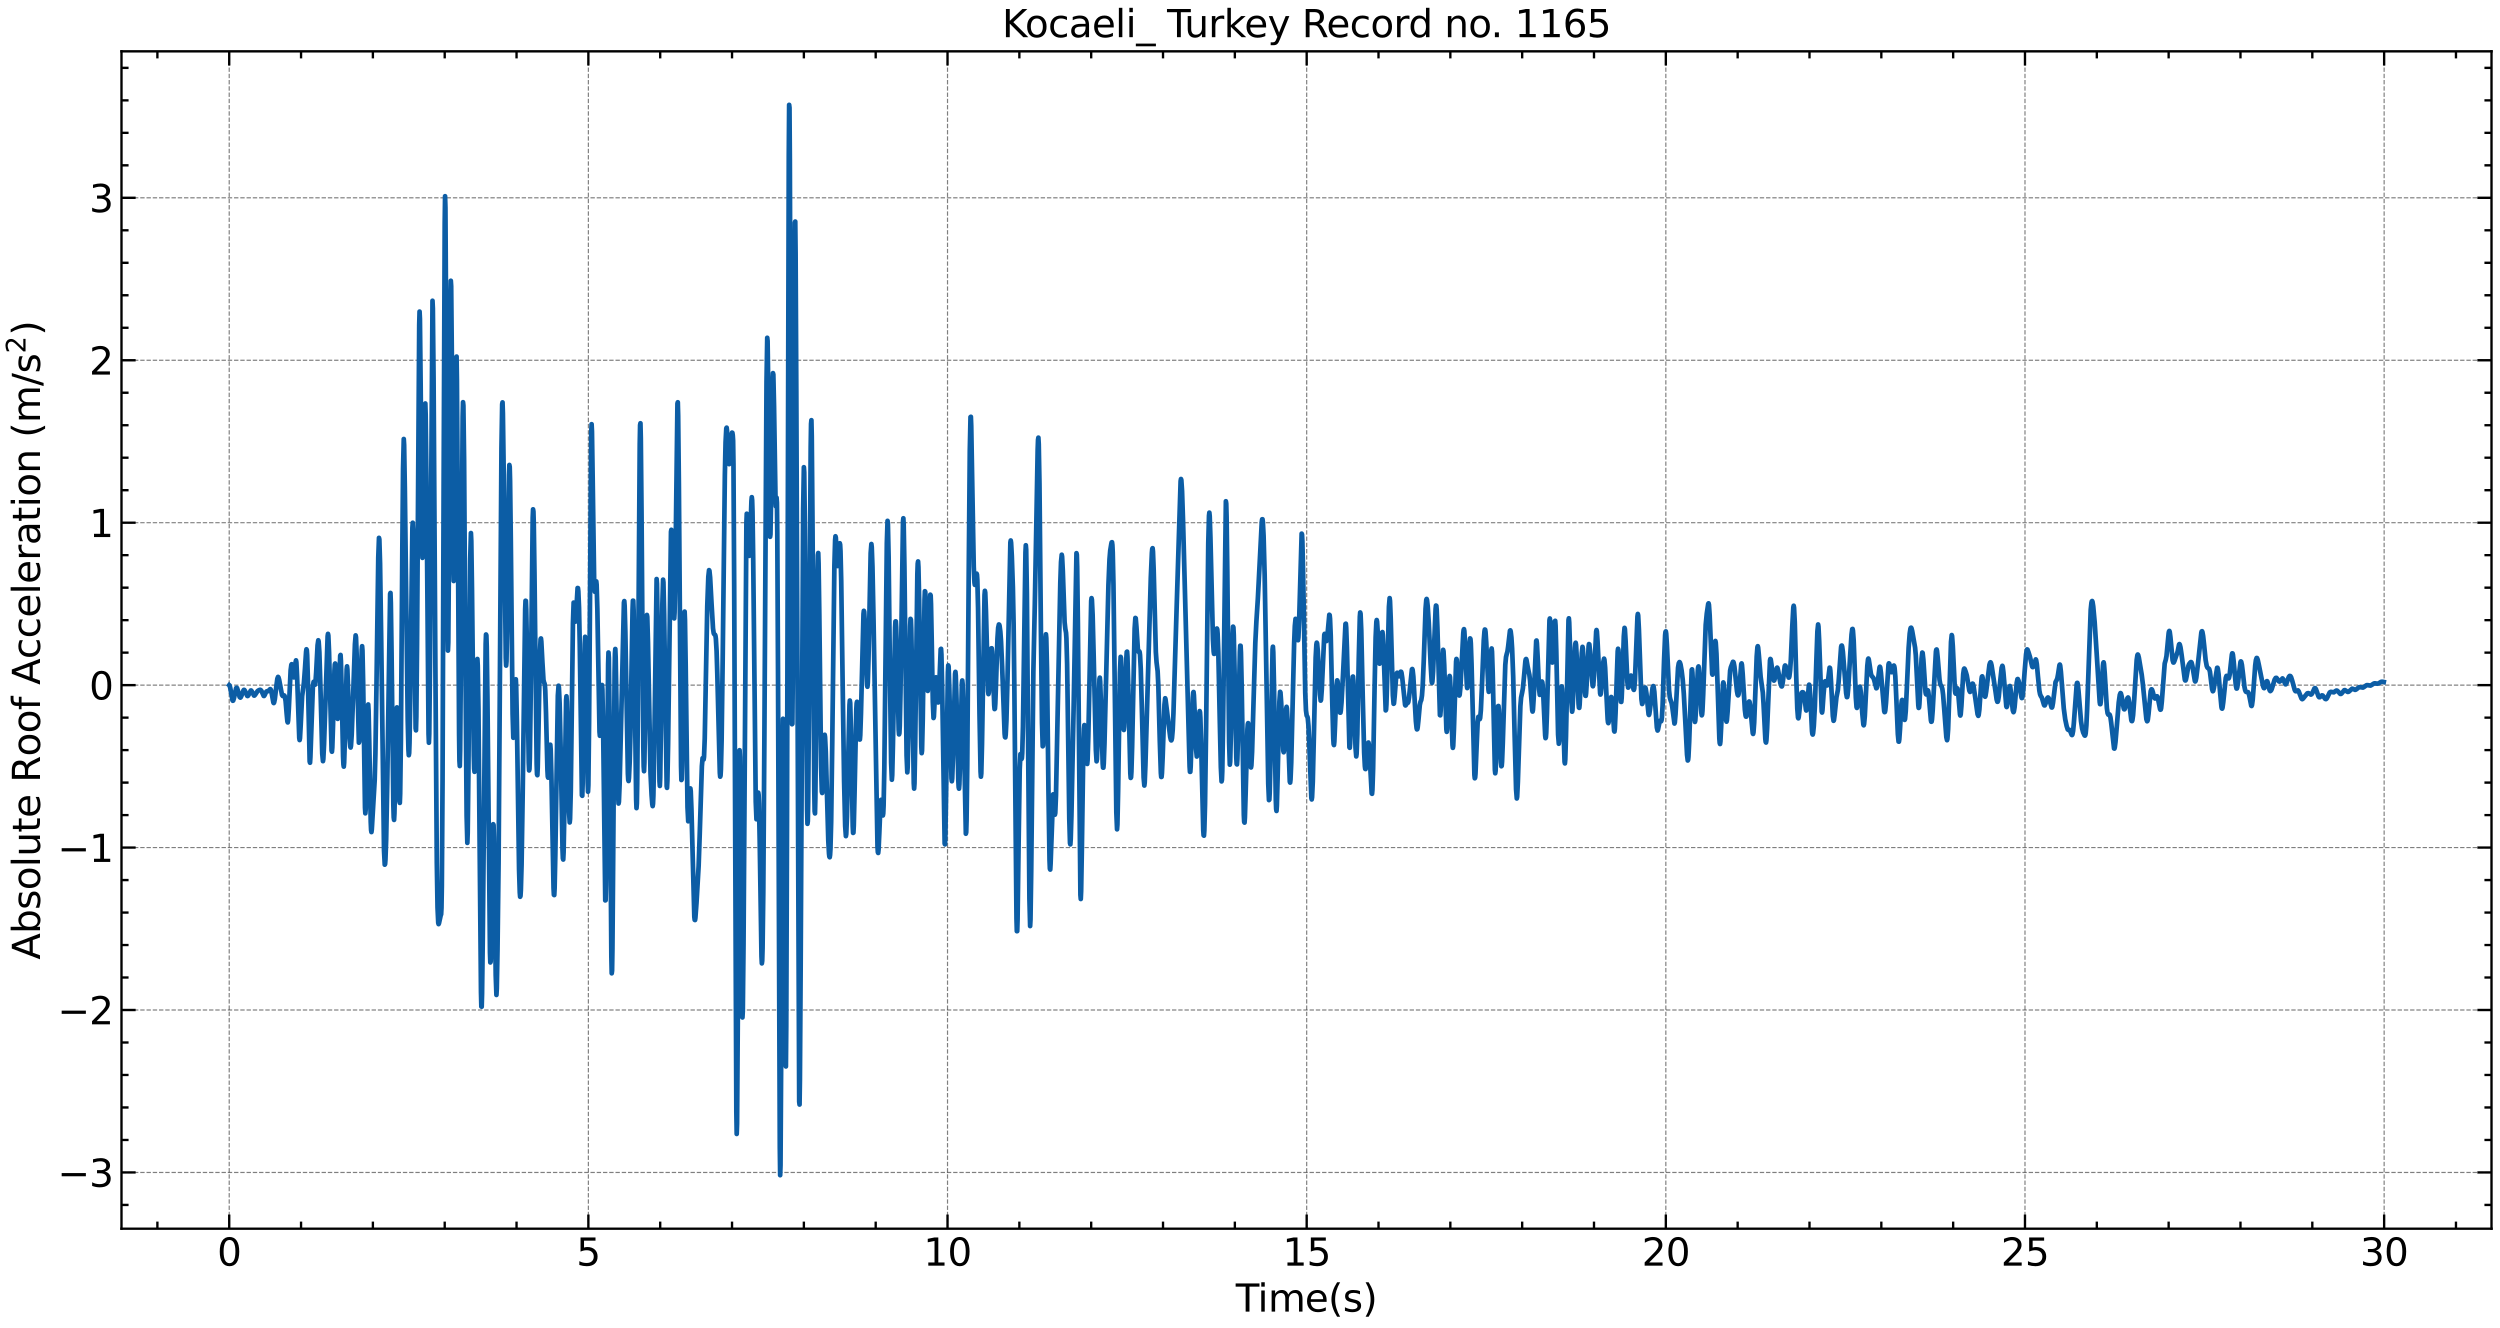 <?xml version="1.0" encoding="utf-8" standalone="no"?>
<!DOCTYPE svg PUBLIC "-//W3C//DTD SVG 1.1//EN"
  "http://www.w3.org/Graphics/SVG/1.1/DTD/svg11.dtd">
<svg xmlns:xlink="http://www.w3.org/1999/xlink" width="1059.487pt" height="562.788pt" viewBox="0 0 1059.487 562.788" xmlns="http://www.w3.org/2000/svg" version="1.1">
 <defs>
  <style type="text/css">*{stroke-linejoin: round; stroke-linecap: butt}</style>
 </defs>
 <g id="figure_1">
  <g id="patch_1">
   <path d="M 0 562.788 
L 1059.487 562.788 
L 1059.487 0 
L 0 0 
z
" style="fill: #ffffff"/>
  </g>
  <g id="axes_1">
   <g id="patch_2">
    <path d="M 51.487 520.717 
L 1055.888 520.717 
L 1055.888 21.758 
L 51.487 21.758 
z
" style="fill: #ffffff"/>
   </g>
   <g id="matplotlib.axis_1">
    <g id="xtick_1">
     <g id="line2d_1">
      <path d="M 97.142 520.717 
L 97.142 21.758 
" clip-path="url(#p21e73dd774)" style="fill: none; stroke-dasharray: 1.85,0.8; stroke-dashoffset: 0; stroke: #000000; stroke-opacity: 0.5; stroke-width: 0.5"/>
     </g>
     <g id="line2d_2">
      <defs>
       <path id="mb83d3c3fb7" d="M 0 0 
L 0 -6 
" style="stroke: #000000"/>
      </defs>
      <g>
       <use xlink:href="#mb83d3c3fb7" x="97.142" y="520.717" style="stroke: #000000"/>
      </g>
     </g>
     <g id="line2d_3">
      <defs>
       <path id="m045565eb09" d="M 0 0 
L 0 6 
" style="stroke: #000000"/>
      </defs>
      <g>
       <use xlink:href="#m045565eb09" x="97.142" y="21.758" style="stroke: #000000"/>
      </g>
     </g>
     <g id="text_1">
      <!-- 0 -->
      <g transform="translate(92.052 536.375) scale(0.16 -0.16)">
       <defs>
        <path id="DejaVuSans-30" d="M 2034 4250 
Q 1547 4250 1301 3770 
Q 1056 3291 1056 2328 
Q 1056 1369 1301 889 
Q 1547 409 2034 409 
Q 2525 409 2770 889 
Q 3016 1369 3016 2328 
Q 3016 3291 2770 3770 
Q 2525 4250 2034 4250 
z
M 2034 4750 
Q 2819 4750 3233 4129 
Q 3647 3509 3647 2328 
Q 3647 1150 3233 529 
Q 2819 -91 2034 -91 
Q 1250 -91 836 529 
Q 422 1150 422 2328 
Q 422 3509 836 4129 
Q 1250 4750 2034 4750 
z
" transform="scale(0.016)"/>
       </defs>
       <use xlink:href="#DejaVuSans-30"/>
      </g>
     </g>
    </g>
    <g id="xtick_2">
     <g id="line2d_4">
      <path d="M 249.349 520.717 
L 249.349 21.758 
" clip-path="url(#p21e73dd774)" style="fill: none; stroke-dasharray: 1.85,0.8; stroke-dashoffset: 0; stroke: #000000; stroke-opacity: 0.5; stroke-width: 0.5"/>
     </g>
     <g id="line2d_5">
      <g>
       <use xlink:href="#mb83d3c3fb7" x="249.349" y="520.717" style="stroke: #000000"/>
      </g>
     </g>
     <g id="line2d_6">
      <g>
       <use xlink:href="#m045565eb09" x="249.349" y="21.758" style="stroke: #000000"/>
      </g>
     </g>
     <g id="text_2">
      <!-- 5 -->
      <g transform="translate(244.259 536.375) scale(0.16 -0.16)">
       <defs>
        <path id="DejaVuSans-35" d="M 691 4666 
L 3169 4666 
L 3169 4134 
L 1269 4134 
L 1269 2991 
Q 1406 3038 1543 3061 
Q 1681 3084 1819 3084 
Q 2600 3084 3056 2656 
Q 3513 2228 3513 1497 
Q 3513 744 3044 326 
Q 2575 -91 1722 -91 
Q 1428 -91 1123 -41 
Q 819 9 494 109 
L 494 744 
Q 775 591 1075 516 
Q 1375 441 1709 441 
Q 2250 441 2565 725 
Q 2881 1009 2881 1497 
Q 2881 1984 2565 2268 
Q 2250 2553 1709 2553 
Q 1456 2553 1204 2497 
Q 953 2441 691 2322 
L 691 4666 
z
" transform="scale(0.016)"/>
       </defs>
       <use xlink:href="#DejaVuSans-35"/>
      </g>
     </g>
    </g>
    <g id="xtick_3">
     <g id="line2d_7">
      <path d="M 401.556 520.717 
L 401.556 21.758 
" clip-path="url(#p21e73dd774)" style="fill: none; stroke-dasharray: 1.85,0.8; stroke-dashoffset: 0; stroke: #000000; stroke-opacity: 0.5; stroke-width: 0.5"/>
     </g>
     <g id="line2d_8">
      <g>
       <use xlink:href="#mb83d3c3fb7" x="401.556" y="520.717" style="stroke: #000000"/>
      </g>
     </g>
     <g id="line2d_9">
      <g>
       <use xlink:href="#m045565eb09" x="401.556" y="21.758" style="stroke: #000000"/>
      </g>
     </g>
     <g id="text_3">
      <!-- 10 -->
      <g transform="translate(391.376 536.375) scale(0.16 -0.16)">
       <defs>
        <path id="DejaVuSans-31" d="M 794 531 
L 1825 531 
L 1825 4091 
L 703 3866 
L 703 4441 
L 1819 4666 
L 2450 4666 
L 2450 531 
L 3481 531 
L 3481 0 
L 794 0 
L 794 531 
z
" transform="scale(0.016)"/>
       </defs>
       <use xlink:href="#DejaVuSans-31"/>
       <use xlink:href="#DejaVuSans-30" x="63.623"/>
      </g>
     </g>
    </g>
    <g id="xtick_4">
     <g id="line2d_10">
      <path d="M 553.764 520.717 
L 553.764 21.758 
" clip-path="url(#p21e73dd774)" style="fill: none; stroke-dasharray: 1.85,0.8; stroke-dashoffset: 0; stroke: #000000; stroke-opacity: 0.5; stroke-width: 0.5"/>
     </g>
     <g id="line2d_11">
      <g>
       <use xlink:href="#mb83d3c3fb7" x="553.764" y="520.717" style="stroke: #000000"/>
      </g>
     </g>
     <g id="line2d_12">
      <g>
       <use xlink:href="#m045565eb09" x="553.764" y="21.758" style="stroke: #000000"/>
      </g>
     </g>
     <g id="text_4">
      <!-- 15 -->
      <g transform="translate(543.584 536.375) scale(0.16 -0.16)">
       <use xlink:href="#DejaVuSans-31"/>
       <use xlink:href="#DejaVuSans-35" x="63.623"/>
      </g>
     </g>
    </g>
    <g id="xtick_5">
     <g id="line2d_13">
      <path d="M 705.971 520.717 
L 705.971 21.758 
" clip-path="url(#p21e73dd774)" style="fill: none; stroke-dasharray: 1.85,0.8; stroke-dashoffset: 0; stroke: #000000; stroke-opacity: 0.5; stroke-width: 0.5"/>
     </g>
     <g id="line2d_14">
      <g>
       <use xlink:href="#mb83d3c3fb7" x="705.971" y="520.717" style="stroke: #000000"/>
      </g>
     </g>
     <g id="line2d_15">
      <g>
       <use xlink:href="#m045565eb09" x="705.971" y="21.758" style="stroke: #000000"/>
      </g>
     </g>
     <g id="text_5">
      <!-- 20 -->
      <g transform="translate(695.791 536.375) scale(0.16 -0.16)">
       <defs>
        <path id="DejaVuSans-32" d="M 1228 531 
L 3431 531 
L 3431 0 
L 469 0 
L 469 531 
Q 828 903 1448 1529 
Q 2069 2156 2228 2338 
Q 2531 2678 2651 2914 
Q 2772 3150 2772 3378 
Q 2772 3750 2511 3984 
Q 2250 4219 1831 4219 
Q 1534 4219 1204 4116 
Q 875 4013 500 3803 
L 500 4441 
Q 881 4594 1212 4672 
Q 1544 4750 1819 4750 
Q 2544 4750 2975 4387 
Q 3406 4025 3406 3419 
Q 3406 3131 3298 2873 
Q 3191 2616 2906 2266 
Q 2828 2175 2409 1742 
Q 1991 1309 1228 531 
z
" transform="scale(0.016)"/>
       </defs>
       <use xlink:href="#DejaVuSans-32"/>
       <use xlink:href="#DejaVuSans-30" x="63.623"/>
      </g>
     </g>
    </g>
    <g id="xtick_6">
     <g id="line2d_16">
      <path d="M 858.178 520.717 
L 858.178 21.758 
" clip-path="url(#p21e73dd774)" style="fill: none; stroke-dasharray: 1.85,0.8; stroke-dashoffset: 0; stroke: #000000; stroke-opacity: 0.5; stroke-width: 0.5"/>
     </g>
     <g id="line2d_17">
      <g>
       <use xlink:href="#mb83d3c3fb7" x="858.178" y="520.717" style="stroke: #000000"/>
      </g>
     </g>
     <g id="line2d_18">
      <g>
       <use xlink:href="#m045565eb09" x="858.178" y="21.758" style="stroke: #000000"/>
      </g>
     </g>
     <g id="text_6">
      <!-- 25 -->
      <g transform="translate(847.998 536.375) scale(0.16 -0.16)">
       <use xlink:href="#DejaVuSans-32"/>
       <use xlink:href="#DejaVuSans-35" x="63.623"/>
      </g>
     </g>
    </g>
    <g id="xtick_7">
     <g id="line2d_19">
      <path d="M 1010.385 520.717 
L 1010.385 21.758 
" clip-path="url(#p21e73dd774)" style="fill: none; stroke-dasharray: 1.85,0.8; stroke-dashoffset: 0; stroke: #000000; stroke-opacity: 0.5; stroke-width: 0.5"/>
     </g>
     <g id="line2d_20">
      <g>
       <use xlink:href="#mb83d3c3fb7" x="1010.385" y="520.717" style="stroke: #000000"/>
      </g>
     </g>
     <g id="line2d_21">
      <g>
       <use xlink:href="#m045565eb09" x="1010.385" y="21.758" style="stroke: #000000"/>
      </g>
     </g>
     <g id="text_7">
      <!-- 30 -->
      <g transform="translate(1000.205 536.375) scale(0.16 -0.16)">
       <defs>
        <path id="DejaVuSans-33" d="M 2597 2516 
Q 3050 2419 3304 2112 
Q 3559 1806 3559 1356 
Q 3559 666 3084 287 
Q 2609 -91 1734 -91 
Q 1441 -91 1130 -33 
Q 819 25 488 141 
L 488 750 
Q 750 597 1062 519 
Q 1375 441 1716 441 
Q 2309 441 2620 675 
Q 2931 909 2931 1356 
Q 2931 1769 2642 2001 
Q 2353 2234 1838 2234 
L 1294 2234 
L 1294 2753 
L 1863 2753 
Q 2328 2753 2575 2939 
Q 2822 3125 2822 3475 
Q 2822 3834 2567 4026 
Q 2313 4219 1838 4219 
Q 1578 4219 1281 4162 
Q 984 4106 628 3988 
L 628 4550 
Q 988 4650 1302 4700 
Q 1616 4750 1894 4750 
Q 2613 4750 3031 4423 
Q 3450 4097 3450 3541 
Q 3450 3153 3228 2886 
Q 3006 2619 2597 2516 
z
" transform="scale(0.016)"/>
       </defs>
       <use xlink:href="#DejaVuSans-33"/>
       <use xlink:href="#DejaVuSans-30" x="63.623"/>
      </g>
     </g>
    </g>
    <g id="xtick_8">
     <g id="line2d_22">
      <defs>
       <path id="m2bf918eaf3" d="M 0 0 
L 0 -3 
" style="stroke: #000000"/>
      </defs>
      <g>
       <use xlink:href="#m2bf918eaf3" x="66.701" y="520.717" style="stroke: #000000"/>
      </g>
     </g>
     <g id="line2d_23">
      <defs>
       <path id="m35e05c1b0d" d="M 0 0 
L 0 3 
" style="stroke: #000000"/>
      </defs>
      <g>
       <use xlink:href="#m35e05c1b0d" x="66.701" y="21.758" style="stroke: #000000"/>
      </g>
     </g>
    </g>
    <g id="xtick_9">
     <g id="line2d_24">
      <g>
       <use xlink:href="#m2bf918eaf3" x="127.583" y="520.717" style="stroke: #000000"/>
      </g>
     </g>
     <g id="line2d_25">
      <g>
       <use xlink:href="#m35e05c1b0d" x="127.583" y="21.758" style="stroke: #000000"/>
      </g>
     </g>
    </g>
    <g id="xtick_10">
     <g id="line2d_26">
      <g>
       <use xlink:href="#m2bf918eaf3" x="158.025" y="520.717" style="stroke: #000000"/>
      </g>
     </g>
     <g id="line2d_27">
      <g>
       <use xlink:href="#m35e05c1b0d" x="158.025" y="21.758" style="stroke: #000000"/>
      </g>
     </g>
    </g>
    <g id="xtick_11">
     <g id="line2d_28">
      <g>
       <use xlink:href="#m2bf918eaf3" x="188.466" y="520.717" style="stroke: #000000"/>
      </g>
     </g>
     <g id="line2d_29">
      <g>
       <use xlink:href="#m35e05c1b0d" x="188.466" y="21.758" style="stroke: #000000"/>
      </g>
     </g>
    </g>
    <g id="xtick_12">
     <g id="line2d_30">
      <g>
       <use xlink:href="#m2bf918eaf3" x="218.908" y="520.717" style="stroke: #000000"/>
      </g>
     </g>
     <g id="line2d_31">
      <g>
       <use xlink:href="#m35e05c1b0d" x="218.908" y="21.758" style="stroke: #000000"/>
      </g>
     </g>
    </g>
    <g id="xtick_13">
     <g id="line2d_32">
      <g>
       <use xlink:href="#m2bf918eaf3" x="279.791" y="520.717" style="stroke: #000000"/>
      </g>
     </g>
     <g id="line2d_33">
      <g>
       <use xlink:href="#m35e05c1b0d" x="279.791" y="21.758" style="stroke: #000000"/>
      </g>
     </g>
    </g>
    <g id="xtick_14">
     <g id="line2d_34">
      <g>
       <use xlink:href="#m2bf918eaf3" x="310.232" y="520.717" style="stroke: #000000"/>
      </g>
     </g>
     <g id="line2d_35">
      <g>
       <use xlink:href="#m35e05c1b0d" x="310.232" y="21.758" style="stroke: #000000"/>
      </g>
     </g>
    </g>
    <g id="xtick_15">
     <g id="line2d_36">
      <g>
       <use xlink:href="#m2bf918eaf3" x="340.674" y="520.717" style="stroke: #000000"/>
      </g>
     </g>
     <g id="line2d_37">
      <g>
       <use xlink:href="#m35e05c1b0d" x="340.674" y="21.758" style="stroke: #000000"/>
      </g>
     </g>
    </g>
    <g id="xtick_16">
     <g id="line2d_38">
      <g>
       <use xlink:href="#m2bf918eaf3" x="371.115" y="520.717" style="stroke: #000000"/>
      </g>
     </g>
     <g id="line2d_39">
      <g>
       <use xlink:href="#m35e05c1b0d" x="371.115" y="21.758" style="stroke: #000000"/>
      </g>
     </g>
    </g>
    <g id="xtick_17">
     <g id="line2d_40">
      <g>
       <use xlink:href="#m2bf918eaf3" x="431.998" y="520.717" style="stroke: #000000"/>
      </g>
     </g>
     <g id="line2d_41">
      <g>
       <use xlink:href="#m35e05c1b0d" x="431.998" y="21.758" style="stroke: #000000"/>
      </g>
     </g>
    </g>
    <g id="xtick_18">
     <g id="line2d_42">
      <g>
       <use xlink:href="#m2bf918eaf3" x="462.439" y="520.717" style="stroke: #000000"/>
      </g>
     </g>
     <g id="line2d_43">
      <g>
       <use xlink:href="#m35e05c1b0d" x="462.439" y="21.758" style="stroke: #000000"/>
      </g>
     </g>
    </g>
    <g id="xtick_19">
     <g id="line2d_44">
      <g>
       <use xlink:href="#m2bf918eaf3" x="492.881" y="520.717" style="stroke: #000000"/>
      </g>
     </g>
     <g id="line2d_45">
      <g>
       <use xlink:href="#m35e05c1b0d" x="492.881" y="21.758" style="stroke: #000000"/>
      </g>
     </g>
    </g>
    <g id="xtick_20">
     <g id="line2d_46">
      <g>
       <use xlink:href="#m2bf918eaf3" x="523.322" y="520.717" style="stroke: #000000"/>
      </g>
     </g>
     <g id="line2d_47">
      <g>
       <use xlink:href="#m35e05c1b0d" x="523.322" y="21.758" style="stroke: #000000"/>
      </g>
     </g>
    </g>
    <g id="xtick_21">
     <g id="line2d_48">
      <g>
       <use xlink:href="#m2bf918eaf3" x="584.205" y="520.717" style="stroke: #000000"/>
      </g>
     </g>
     <g id="line2d_49">
      <g>
       <use xlink:href="#m35e05c1b0d" x="584.205" y="21.758" style="stroke: #000000"/>
      </g>
     </g>
    </g>
    <g id="xtick_22">
     <g id="line2d_50">
      <g>
       <use xlink:href="#m2bf918eaf3" x="614.646" y="520.717" style="stroke: #000000"/>
      </g>
     </g>
     <g id="line2d_51">
      <g>
       <use xlink:href="#m35e05c1b0d" x="614.646" y="21.758" style="stroke: #000000"/>
      </g>
     </g>
    </g>
    <g id="xtick_23">
     <g id="line2d_52">
      <g>
       <use xlink:href="#m2bf918eaf3" x="645.088" y="520.717" style="stroke: #000000"/>
      </g>
     </g>
     <g id="line2d_53">
      <g>
       <use xlink:href="#m35e05c1b0d" x="645.088" y="21.758" style="stroke: #000000"/>
      </g>
     </g>
    </g>
    <g id="xtick_24">
     <g id="line2d_54">
      <g>
       <use xlink:href="#m2bf918eaf3" x="675.529" y="520.717" style="stroke: #000000"/>
      </g>
     </g>
     <g id="line2d_55">
      <g>
       <use xlink:href="#m35e05c1b0d" x="675.529" y="21.758" style="stroke: #000000"/>
      </g>
     </g>
    </g>
    <g id="xtick_25">
     <g id="line2d_56">
      <g>
       <use xlink:href="#m2bf918eaf3" x="736.412" y="520.717" style="stroke: #000000"/>
      </g>
     </g>
     <g id="line2d_57">
      <g>
       <use xlink:href="#m35e05c1b0d" x="736.412" y="21.758" style="stroke: #000000"/>
      </g>
     </g>
    </g>
    <g id="xtick_26">
     <g id="line2d_58">
      <g>
       <use xlink:href="#m2bf918eaf3" x="766.854" y="520.717" style="stroke: #000000"/>
      </g>
     </g>
     <g id="line2d_59">
      <g>
       <use xlink:href="#m35e05c1b0d" x="766.854" y="21.758" style="stroke: #000000"/>
      </g>
     </g>
    </g>
    <g id="xtick_27">
     <g id="line2d_60">
      <g>
       <use xlink:href="#m2bf918eaf3" x="797.295" y="520.717" style="stroke: #000000"/>
      </g>
     </g>
     <g id="line2d_61">
      <g>
       <use xlink:href="#m35e05c1b0d" x="797.295" y="21.758" style="stroke: #000000"/>
      </g>
     </g>
    </g>
    <g id="xtick_28">
     <g id="line2d_62">
      <g>
       <use xlink:href="#m2bf918eaf3" x="827.737" y="520.717" style="stroke: #000000"/>
      </g>
     </g>
     <g id="line2d_63">
      <g>
       <use xlink:href="#m35e05c1b0d" x="827.737" y="21.758" style="stroke: #000000"/>
      </g>
     </g>
    </g>
    <g id="xtick_29">
     <g id="line2d_64">
      <g>
       <use xlink:href="#m2bf918eaf3" x="888.619" y="520.717" style="stroke: #000000"/>
      </g>
     </g>
     <g id="line2d_65">
      <g>
       <use xlink:href="#m35e05c1b0d" x="888.619" y="21.758" style="stroke: #000000"/>
      </g>
     </g>
    </g>
    <g id="xtick_30">
     <g id="line2d_66">
      <g>
       <use xlink:href="#m2bf918eaf3" x="919.061" y="520.717" style="stroke: #000000"/>
      </g>
     </g>
     <g id="line2d_67">
      <g>
       <use xlink:href="#m35e05c1b0d" x="919.061" y="21.758" style="stroke: #000000"/>
      </g>
     </g>
    </g>
    <g id="xtick_31">
     <g id="line2d_68">
      <g>
       <use xlink:href="#m2bf918eaf3" x="949.502" y="520.717" style="stroke: #000000"/>
      </g>
     </g>
     <g id="line2d_69">
      <g>
       <use xlink:href="#m35e05c1b0d" x="949.502" y="21.758" style="stroke: #000000"/>
      </g>
     </g>
    </g>
    <g id="xtick_32">
     <g id="line2d_70">
      <g>
       <use xlink:href="#m2bf918eaf3" x="979.944" y="520.717" style="stroke: #000000"/>
      </g>
     </g>
     <g id="line2d_71">
      <g>
       <use xlink:href="#m35e05c1b0d" x="979.944" y="21.758" style="stroke: #000000"/>
      </g>
     </g>
    </g>
    <g id="xtick_33">
     <g id="line2d_72">
      <g>
       <use xlink:href="#m2bf918eaf3" x="1040.827" y="520.717" style="stroke: #000000"/>
      </g>
     </g>
     <g id="line2d_73">
      <g>
       <use xlink:href="#m35e05c1b0d" x="1040.827" y="21.758" style="stroke: #000000"/>
      </g>
     </g>
    </g>
    <g id="text_8">
     <!-- Time(s) -->
     <g transform="translate(523.704 555.86) scale(0.16 -0.16)">
      <defs>
       <path id="DejaVuSans-54" d="M -19 4666 
L 3928 4666 
L 3928 4134 
L 2272 4134 
L 2272 0 
L 1638 0 
L 1638 4134 
L -19 4134 
L -19 4666 
z
" transform="scale(0.016)"/>
       <path id="DejaVuSans-69" d="M 603 3500 
L 1178 3500 
L 1178 0 
L 603 0 
L 603 3500 
z
M 603 4863 
L 1178 4863 
L 1178 4134 
L 603 4134 
L 603 4863 
z
" transform="scale(0.016)"/>
       <path id="DejaVuSans-6d" d="M 3328 2828 
Q 3544 3216 3844 3400 
Q 4144 3584 4550 3584 
Q 5097 3584 5394 3201 
Q 5691 2819 5691 2113 
L 5691 0 
L 5113 0 
L 5113 2094 
Q 5113 2597 4934 2840 
Q 4756 3084 4391 3084 
Q 3944 3084 3684 2787 
Q 3425 2491 3425 1978 
L 3425 0 
L 2847 0 
L 2847 2094 
Q 2847 2600 2669 2842 
Q 2491 3084 2119 3084 
Q 1678 3084 1418 2786 
Q 1159 2488 1159 1978 
L 1159 0 
L 581 0 
L 581 3500 
L 1159 3500 
L 1159 2956 
Q 1356 3278 1631 3431 
Q 1906 3584 2284 3584 
Q 2666 3584 2933 3390 
Q 3200 3197 3328 2828 
z
" transform="scale(0.016)"/>
       <path id="DejaVuSans-65" d="M 3597 1894 
L 3597 1613 
L 953 1613 
Q 991 1019 1311 708 
Q 1631 397 2203 397 
Q 2534 397 2845 478 
Q 3156 559 3463 722 
L 3463 178 
Q 3153 47 2828 -22 
Q 2503 -91 2169 -91 
Q 1331 -91 842 396 
Q 353 884 353 1716 
Q 353 2575 817 3079 
Q 1281 3584 2069 3584 
Q 2775 3584 3186 3129 
Q 3597 2675 3597 1894 
z
M 3022 2063 
Q 3016 2534 2758 2815 
Q 2500 3097 2075 3097 
Q 1594 3097 1305 2825 
Q 1016 2553 972 2059 
L 3022 2063 
z
" transform="scale(0.016)"/>
       <path id="DejaVuSans-28" d="M 1984 4856 
Q 1566 4138 1362 3434 
Q 1159 2731 1159 2009 
Q 1159 1288 1364 580 
Q 1569 -128 1984 -844 
L 1484 -844 
Q 1016 -109 783 600 
Q 550 1309 550 2009 
Q 550 2706 781 3412 
Q 1013 4119 1484 4856 
L 1984 4856 
z
" transform="scale(0.016)"/>
       <path id="DejaVuSans-73" d="M 2834 3397 
L 2834 2853 
Q 2591 2978 2328 3040 
Q 2066 3103 1784 3103 
Q 1356 3103 1142 2972 
Q 928 2841 928 2578 
Q 928 2378 1081 2264 
Q 1234 2150 1697 2047 
L 1894 2003 
Q 2506 1872 2764 1633 
Q 3022 1394 3022 966 
Q 3022 478 2636 193 
Q 2250 -91 1575 -91 
Q 1294 -91 989 -36 
Q 684 19 347 128 
L 347 722 
Q 666 556 975 473 
Q 1284 391 1588 391 
Q 1994 391 2212 530 
Q 2431 669 2431 922 
Q 2431 1156 2273 1281 
Q 2116 1406 1581 1522 
L 1381 1569 
Q 847 1681 609 1914 
Q 372 2147 372 2553 
Q 372 3047 722 3315 
Q 1072 3584 1716 3584 
Q 2034 3584 2315 3537 
Q 2597 3491 2834 3397 
z
" transform="scale(0.016)"/>
       <path id="DejaVuSans-29" d="M 513 4856 
L 1013 4856 
Q 1481 4119 1714 3412 
Q 1947 2706 1947 2009 
Q 1947 1309 1714 600 
Q 1481 -109 1013 -844 
L 513 -844 
Q 928 -128 1133 580 
Q 1338 1288 1338 2009 
Q 1338 2731 1133 3434 
Q 928 4138 513 4856 
z
" transform="scale(0.016)"/>
      </defs>
      <use xlink:href="#DejaVuSans-54"/>
      <use xlink:href="#DejaVuSans-69" x="57.959"/>
      <use xlink:href="#DejaVuSans-6d" x="85.742"/>
      <use xlink:href="#DejaVuSans-65" x="183.154"/>
      <use xlink:href="#DejaVuSans-28" x="244.678"/>
      <use xlink:href="#DejaVuSans-73" x="283.691"/>
      <use xlink:href="#DejaVuSans-29" x="335.791"/>
     </g>
    </g>
   </g>
   <g id="matplotlib.axis_2">
    <g id="ytick_1">
     <g id="line2d_74">
      <path d="M 51.487 496.877 
L 1055.888 496.877 
" clip-path="url(#p21e73dd774)" style="fill: none; stroke-dasharray: 1.85,0.8; stroke-dashoffset: 0; stroke: #000000; stroke-opacity: 0.5; stroke-width: 0.5"/>
     </g>
     <g id="line2d_75">
      <defs>
       <path id="m8a54f6f2c8" d="M 0 0 
L 6 0 
" style="stroke: #000000"/>
      </defs>
      <g>
       <use xlink:href="#m8a54f6f2c8" x="51.487" y="496.877" style="stroke: #000000"/>
      </g>
     </g>
     <g id="line2d_76">
      <defs>
       <path id="m33ea8fade7" d="M 0 0 
L -6 0 
" style="stroke: #000000"/>
      </defs>
      <g>
       <use xlink:href="#m33ea8fade7" x="1055.888" y="496.877" style="stroke: #000000"/>
      </g>
     </g>
     <g id="text_9">
      <!-- −3 -->
      <g transform="translate(24.4 502.956) scale(0.16 -0.16)">
       <defs>
        <path id="DejaVuSans-2212" d="M 678 2272 
L 4684 2272 
L 4684 1741 
L 678 1741 
L 678 2272 
z
" transform="scale(0.016)"/>
       </defs>
       <use xlink:href="#DejaVuSans-2212"/>
       <use xlink:href="#DejaVuSans-33" x="83.789"/>
      </g>
     </g>
    </g>
    <g id="ytick_2">
     <g id="line2d_77">
      <path d="M 51.487 428.036 
L 1055.888 428.036 
" clip-path="url(#p21e73dd774)" style="fill: none; stroke-dasharray: 1.85,0.8; stroke-dashoffset: 0; stroke: #000000; stroke-opacity: 0.5; stroke-width: 0.5"/>
     </g>
     <g id="line2d_78">
      <g>
       <use xlink:href="#m8a54f6f2c8" x="51.487" y="428.036" style="stroke: #000000"/>
      </g>
     </g>
     <g id="line2d_79">
      <g>
       <use xlink:href="#m33ea8fade7" x="1055.888" y="428.036" style="stroke: #000000"/>
      </g>
     </g>
     <g id="text_10">
      <!-- −2 -->
      <g transform="translate(24.4 434.115) scale(0.16 -0.16)">
       <use xlink:href="#DejaVuSans-2212"/>
       <use xlink:href="#DejaVuSans-32" x="83.789"/>
      </g>
     </g>
    </g>
    <g id="ytick_3">
     <g id="line2d_80">
      <path d="M 51.487 359.195 
L 1055.888 359.195 
" clip-path="url(#p21e73dd774)" style="fill: none; stroke-dasharray: 1.85,0.8; stroke-dashoffset: 0; stroke: #000000; stroke-opacity: 0.5; stroke-width: 0.5"/>
     </g>
     <g id="line2d_81">
      <g>
       <use xlink:href="#m8a54f6f2c8" x="51.487" y="359.195" style="stroke: #000000"/>
      </g>
     </g>
     <g id="line2d_82">
      <g>
       <use xlink:href="#m33ea8fade7" x="1055.888" y="359.195" style="stroke: #000000"/>
      </g>
     </g>
     <g id="text_11">
      <!-- −1 -->
      <g transform="translate(24.4 365.274) scale(0.16 -0.16)">
       <use xlink:href="#DejaVuSans-2212"/>
       <use xlink:href="#DejaVuSans-31" x="83.789"/>
      </g>
     </g>
    </g>
    <g id="ytick_4">
     <g id="line2d_83">
      <path d="M 51.487 290.355 
L 1055.888 290.355 
" clip-path="url(#p21e73dd774)" style="fill: none; stroke-dasharray: 1.85,0.8; stroke-dashoffset: 0; stroke: #000000; stroke-opacity: 0.5; stroke-width: 0.5"/>
     </g>
     <g id="line2d_84">
      <g>
       <use xlink:href="#m8a54f6f2c8" x="51.487" y="290.355" style="stroke: #000000"/>
      </g>
     </g>
     <g id="line2d_85">
      <g>
       <use xlink:href="#m33ea8fade7" x="1055.888" y="290.355" style="stroke: #000000"/>
      </g>
     </g>
     <g id="text_12">
      <!-- 0 -->
      <g transform="translate(37.807 296.433) scale(0.16 -0.16)">
       <use xlink:href="#DejaVuSans-30"/>
      </g>
     </g>
    </g>
    <g id="ytick_5">
     <g id="line2d_86">
      <path d="M 51.487 221.514 
L 1055.888 221.514 
" clip-path="url(#p21e73dd774)" style="fill: none; stroke-dasharray: 1.85,0.8; stroke-dashoffset: 0; stroke: #000000; stroke-opacity: 0.5; stroke-width: 0.5"/>
     </g>
     <g id="line2d_87">
      <g>
       <use xlink:href="#m8a54f6f2c8" x="51.487" y="221.514" style="stroke: #000000"/>
      </g>
     </g>
     <g id="line2d_88">
      <g>
       <use xlink:href="#m33ea8fade7" x="1055.888" y="221.514" style="stroke: #000000"/>
      </g>
     </g>
     <g id="text_13">
      <!-- 1 -->
      <g transform="translate(37.807 227.593) scale(0.16 -0.16)">
       <use xlink:href="#DejaVuSans-31"/>
      </g>
     </g>
    </g>
    <g id="ytick_6">
     <g id="line2d_89">
      <path d="M 51.487 152.673 
L 1055.888 152.673 
" clip-path="url(#p21e73dd774)" style="fill: none; stroke-dasharray: 1.85,0.8; stroke-dashoffset: 0; stroke: #000000; stroke-opacity: 0.5; stroke-width: 0.5"/>
     </g>
     <g id="line2d_90">
      <g>
       <use xlink:href="#m8a54f6f2c8" x="51.487" y="152.673" style="stroke: #000000"/>
      </g>
     </g>
     <g id="line2d_91">
      <g>
       <use xlink:href="#m33ea8fade7" x="1055.888" y="152.673" style="stroke: #000000"/>
      </g>
     </g>
     <g id="text_14">
      <!-- 2 -->
      <g transform="translate(37.807 158.752) scale(0.16 -0.16)">
       <use xlink:href="#DejaVuSans-32"/>
      </g>
     </g>
    </g>
    <g id="ytick_7">
     <g id="line2d_92">
      <path d="M 51.487 83.832 
L 1055.888 83.832 
" clip-path="url(#p21e73dd774)" style="fill: none; stroke-dasharray: 1.85,0.8; stroke-dashoffset: 0; stroke: #000000; stroke-opacity: 0.5; stroke-width: 0.5"/>
     </g>
     <g id="line2d_93">
      <g>
       <use xlink:href="#m8a54f6f2c8" x="51.487" y="83.832" style="stroke: #000000"/>
      </g>
     </g>
     <g id="line2d_94">
      <g>
       <use xlink:href="#m33ea8fade7" x="1055.888" y="83.832" style="stroke: #000000"/>
      </g>
     </g>
     <g id="text_15">
      <!-- 3 -->
      <g transform="translate(37.807 89.911) scale(0.16 -0.16)">
       <use xlink:href="#DejaVuSans-33"/>
      </g>
     </g>
    </g>
    <g id="ytick_8">
     <g id="line2d_95">
      <defs>
       <path id="mb0b05069bc" d="M 0 0 
L 3 0 
" style="stroke: #000000"/>
      </defs>
      <g>
       <use xlink:href="#mb0b05069bc" x="51.487" y="510.645" style="stroke: #000000"/>
      </g>
     </g>
     <g id="line2d_96">
      <defs>
       <path id="m7404e6340c" d="M 0 0 
L -3 0 
" style="stroke: #000000"/>
      </defs>
      <g>
       <use xlink:href="#m7404e6340c" x="1055.888" y="510.645" style="stroke: #000000"/>
      </g>
     </g>
    </g>
    <g id="ytick_9">
     <g id="line2d_97">
      <g>
       <use xlink:href="#mb0b05069bc" x="51.487" y="483.109" style="stroke: #000000"/>
      </g>
     </g>
     <g id="line2d_98">
      <g>
       <use xlink:href="#m7404e6340c" x="1055.888" y="483.109" style="stroke: #000000"/>
      </g>
     </g>
    </g>
    <g id="ytick_10">
     <g id="line2d_99">
      <g>
       <use xlink:href="#mb0b05069bc" x="51.487" y="469.341" style="stroke: #000000"/>
      </g>
     </g>
     <g id="line2d_100">
      <g>
       <use xlink:href="#m7404e6340c" x="1055.888" y="469.341" style="stroke: #000000"/>
      </g>
     </g>
    </g>
    <g id="ytick_11">
     <g id="line2d_101">
      <g>
       <use xlink:href="#mb0b05069bc" x="51.487" y="455.573" style="stroke: #000000"/>
      </g>
     </g>
     <g id="line2d_102">
      <g>
       <use xlink:href="#m7404e6340c" x="1055.888" y="455.573" style="stroke: #000000"/>
      </g>
     </g>
    </g>
    <g id="ytick_12">
     <g id="line2d_103">
      <g>
       <use xlink:href="#mb0b05069bc" x="51.487" y="441.804" style="stroke: #000000"/>
      </g>
     </g>
     <g id="line2d_104">
      <g>
       <use xlink:href="#m7404e6340c" x="1055.888" y="441.804" style="stroke: #000000"/>
      </g>
     </g>
    </g>
    <g id="ytick_13">
     <g id="line2d_105">
      <g>
       <use xlink:href="#mb0b05069bc" x="51.487" y="414.268" style="stroke: #000000"/>
      </g>
     </g>
     <g id="line2d_106">
      <g>
       <use xlink:href="#m7404e6340c" x="1055.888" y="414.268" style="stroke: #000000"/>
      </g>
     </g>
    </g>
    <g id="ytick_14">
     <g id="line2d_107">
      <g>
       <use xlink:href="#mb0b05069bc" x="51.487" y="400.5" style="stroke: #000000"/>
      </g>
     </g>
     <g id="line2d_108">
      <g>
       <use xlink:href="#m7404e6340c" x="1055.888" y="400.5" style="stroke: #000000"/>
      </g>
     </g>
    </g>
    <g id="ytick_15">
     <g id="line2d_109">
      <g>
       <use xlink:href="#mb0b05069bc" x="51.487" y="386.732" style="stroke: #000000"/>
      </g>
     </g>
     <g id="line2d_110">
      <g>
       <use xlink:href="#m7404e6340c" x="1055.888" y="386.732" style="stroke: #000000"/>
      </g>
     </g>
    </g>
    <g id="ytick_16">
     <g id="line2d_111">
      <g>
       <use xlink:href="#mb0b05069bc" x="51.487" y="372.964" style="stroke: #000000"/>
      </g>
     </g>
     <g id="line2d_112">
      <g>
       <use xlink:href="#m7404e6340c" x="1055.888" y="372.964" style="stroke: #000000"/>
      </g>
     </g>
    </g>
    <g id="ytick_17">
     <g id="line2d_113">
      <g>
       <use xlink:href="#mb0b05069bc" x="51.487" y="345.427" style="stroke: #000000"/>
      </g>
     </g>
     <g id="line2d_114">
      <g>
       <use xlink:href="#m7404e6340c" x="1055.888" y="345.427" style="stroke: #000000"/>
      </g>
     </g>
    </g>
    <g id="ytick_18">
     <g id="line2d_115">
      <g>
       <use xlink:href="#mb0b05069bc" x="51.487" y="331.659" style="stroke: #000000"/>
      </g>
     </g>
     <g id="line2d_116">
      <g>
       <use xlink:href="#m7404e6340c" x="1055.888" y="331.659" style="stroke: #000000"/>
      </g>
     </g>
    </g>
    <g id="ytick_19">
     <g id="line2d_117">
      <g>
       <use xlink:href="#mb0b05069bc" x="51.487" y="317.891" style="stroke: #000000"/>
      </g>
     </g>
     <g id="line2d_118">
      <g>
       <use xlink:href="#m7404e6340c" x="1055.888" y="317.891" style="stroke: #000000"/>
      </g>
     </g>
    </g>
    <g id="ytick_20">
     <g id="line2d_119">
      <g>
       <use xlink:href="#mb0b05069bc" x="51.487" y="304.123" style="stroke: #000000"/>
      </g>
     </g>
     <g id="line2d_120">
      <g>
       <use xlink:href="#m7404e6340c" x="1055.888" y="304.123" style="stroke: #000000"/>
      </g>
     </g>
    </g>
    <g id="ytick_21">
     <g id="line2d_121">
      <g>
       <use xlink:href="#mb0b05069bc" x="51.487" y="276.586" style="stroke: #000000"/>
      </g>
     </g>
     <g id="line2d_122">
      <g>
       <use xlink:href="#m7404e6340c" x="1055.888" y="276.586" style="stroke: #000000"/>
      </g>
     </g>
    </g>
    <g id="ytick_22">
     <g id="line2d_123">
      <g>
       <use xlink:href="#mb0b05069bc" x="51.487" y="262.818" style="stroke: #000000"/>
      </g>
     </g>
     <g id="line2d_124">
      <g>
       <use xlink:href="#m7404e6340c" x="1055.888" y="262.818" style="stroke: #000000"/>
      </g>
     </g>
    </g>
    <g id="ytick_23">
     <g id="line2d_125">
      <g>
       <use xlink:href="#mb0b05069bc" x="51.487" y="249.05" style="stroke: #000000"/>
      </g>
     </g>
     <g id="line2d_126">
      <g>
       <use xlink:href="#m7404e6340c" x="1055.888" y="249.05" style="stroke: #000000"/>
      </g>
     </g>
    </g>
    <g id="ytick_24">
     <g id="line2d_127">
      <g>
       <use xlink:href="#mb0b05069bc" x="51.487" y="235.282" style="stroke: #000000"/>
      </g>
     </g>
     <g id="line2d_128">
      <g>
       <use xlink:href="#m7404e6340c" x="1055.888" y="235.282" style="stroke: #000000"/>
      </g>
     </g>
    </g>
    <g id="ytick_25">
     <g id="line2d_129">
      <g>
       <use xlink:href="#mb0b05069bc" x="51.487" y="207.746" style="stroke: #000000"/>
      </g>
     </g>
     <g id="line2d_130">
      <g>
       <use xlink:href="#m7404e6340c" x="1055.888" y="207.746" style="stroke: #000000"/>
      </g>
     </g>
    </g>
    <g id="ytick_26">
     <g id="line2d_131">
      <g>
       <use xlink:href="#mb0b05069bc" x="51.487" y="193.977" style="stroke: #000000"/>
      </g>
     </g>
     <g id="line2d_132">
      <g>
       <use xlink:href="#m7404e6340c" x="1055.888" y="193.977" style="stroke: #000000"/>
      </g>
     </g>
    </g>
    <g id="ytick_27">
     <g id="line2d_133">
      <g>
       <use xlink:href="#mb0b05069bc" x="51.487" y="180.209" style="stroke: #000000"/>
      </g>
     </g>
     <g id="line2d_134">
      <g>
       <use xlink:href="#m7404e6340c" x="1055.888" y="180.209" style="stroke: #000000"/>
      </g>
     </g>
    </g>
    <g id="ytick_28">
     <g id="line2d_135">
      <g>
       <use xlink:href="#mb0b05069bc" x="51.487" y="166.441" style="stroke: #000000"/>
      </g>
     </g>
     <g id="line2d_136">
      <g>
       <use xlink:href="#m7404e6340c" x="1055.888" y="166.441" style="stroke: #000000"/>
      </g>
     </g>
    </g>
    <g id="ytick_29">
     <g id="line2d_137">
      <g>
       <use xlink:href="#mb0b05069bc" x="51.487" y="138.905" style="stroke: #000000"/>
      </g>
     </g>
     <g id="line2d_138">
      <g>
       <use xlink:href="#m7404e6340c" x="1055.888" y="138.905" style="stroke: #000000"/>
      </g>
     </g>
    </g>
    <g id="ytick_30">
     <g id="line2d_139">
      <g>
       <use xlink:href="#mb0b05069bc" x="51.487" y="125.137" style="stroke: #000000"/>
      </g>
     </g>
     <g id="line2d_140">
      <g>
       <use xlink:href="#m7404e6340c" x="1055.888" y="125.137" style="stroke: #000000"/>
      </g>
     </g>
    </g>
    <g id="ytick_31">
     <g id="line2d_141">
      <g>
       <use xlink:href="#mb0b05069bc" x="51.487" y="111.368" style="stroke: #000000"/>
      </g>
     </g>
     <g id="line2d_142">
      <g>
       <use xlink:href="#m7404e6340c" x="1055.888" y="111.368" style="stroke: #000000"/>
      </g>
     </g>
    </g>
    <g id="ytick_32">
     <g id="line2d_143">
      <g>
       <use xlink:href="#mb0b05069bc" x="51.487" y="97.6" style="stroke: #000000"/>
      </g>
     </g>
     <g id="line2d_144">
      <g>
       <use xlink:href="#m7404e6340c" x="1055.888" y="97.6" style="stroke: #000000"/>
      </g>
     </g>
    </g>
    <g id="ytick_33">
     <g id="line2d_145">
      <g>
       <use xlink:href="#mb0b05069bc" x="51.487" y="70.064" style="stroke: #000000"/>
      </g>
     </g>
     <g id="line2d_146">
      <g>
       <use xlink:href="#m7404e6340c" x="1055.888" y="70.064" style="stroke: #000000"/>
      </g>
     </g>
    </g>
    <g id="ytick_34">
     <g id="line2d_147">
      <g>
       <use xlink:href="#mb0b05069bc" x="51.487" y="56.296" style="stroke: #000000"/>
      </g>
     </g>
     <g id="line2d_148">
      <g>
       <use xlink:href="#m7404e6340c" x="1055.888" y="56.296" style="stroke: #000000"/>
      </g>
     </g>
    </g>
    <g id="ytick_35">
     <g id="line2d_149">
      <g>
       <use xlink:href="#mb0b05069bc" x="51.487" y="42.528" style="stroke: #000000"/>
      </g>
     </g>
     <g id="line2d_150">
      <g>
       <use xlink:href="#m7404e6340c" x="1055.888" y="42.528" style="stroke: #000000"/>
      </g>
     </g>
    </g>
    <g id="ytick_36">
     <g id="line2d_151">
      <g>
       <use xlink:href="#mb0b05069bc" x="51.487" y="28.759" style="stroke: #000000"/>
      </g>
     </g>
     <g id="line2d_152">
      <g>
       <use xlink:href="#m7404e6340c" x="1055.888" y="28.759" style="stroke: #000000"/>
      </g>
     </g>
    </g>
    <g id="text_16">
     <!-- Absolute Roof Acceleration (m/s$^2$) -->
     <g transform="translate(17.073 406.678) rotate(-90) scale(0.16 -0.16)">
      <defs>
       <path id="DejaVuSans-41" d="M 2188 4044 
L 1331 1722 
L 3047 1722 
L 2188 4044 
z
M 1831 4666 
L 2547 4666 
L 4325 0 
L 3669 0 
L 3244 1197 
L 1141 1197 
L 716 0 
L 50 0 
L 1831 4666 
z
" transform="scale(0.016)"/>
       <path id="DejaVuSans-62" d="M 3116 1747 
Q 3116 2381 2855 2742 
Q 2594 3103 2138 3103 
Q 1681 3103 1420 2742 
Q 1159 2381 1159 1747 
Q 1159 1113 1420 752 
Q 1681 391 2138 391 
Q 2594 391 2855 752 
Q 3116 1113 3116 1747 
z
M 1159 2969 
Q 1341 3281 1617 3432 
Q 1894 3584 2278 3584 
Q 2916 3584 3314 3078 
Q 3713 2572 3713 1747 
Q 3713 922 3314 415 
Q 2916 -91 2278 -91 
Q 1894 -91 1617 61 
Q 1341 213 1159 525 
L 1159 0 
L 581 0 
L 581 4863 
L 1159 4863 
L 1159 2969 
z
" transform="scale(0.016)"/>
       <path id="DejaVuSans-6f" d="M 1959 3097 
Q 1497 3097 1228 2736 
Q 959 2375 959 1747 
Q 959 1119 1226 758 
Q 1494 397 1959 397 
Q 2419 397 2687 759 
Q 2956 1122 2956 1747 
Q 2956 2369 2687 2733 
Q 2419 3097 1959 3097 
z
M 1959 3584 
Q 2709 3584 3137 3096 
Q 3566 2609 3566 1747 
Q 3566 888 3137 398 
Q 2709 -91 1959 -91 
Q 1206 -91 779 398 
Q 353 888 353 1747 
Q 353 2609 779 3096 
Q 1206 3584 1959 3584 
z
" transform="scale(0.016)"/>
       <path id="DejaVuSans-6c" d="M 603 4863 
L 1178 4863 
L 1178 0 
L 603 0 
L 603 4863 
z
" transform="scale(0.016)"/>
       <path id="DejaVuSans-75" d="M 544 1381 
L 544 3500 
L 1119 3500 
L 1119 1403 
Q 1119 906 1312 657 
Q 1506 409 1894 409 
Q 2359 409 2629 706 
Q 2900 1003 2900 1516 
L 2900 3500 
L 3475 3500 
L 3475 0 
L 2900 0 
L 2900 538 
Q 2691 219 2414 64 
Q 2138 -91 1772 -91 
Q 1169 -91 856 284 
Q 544 659 544 1381 
z
M 1991 3584 
L 1991 3584 
z
" transform="scale(0.016)"/>
       <path id="DejaVuSans-74" d="M 1172 4494 
L 1172 3500 
L 2356 3500 
L 2356 3053 
L 1172 3053 
L 1172 1153 
Q 1172 725 1289 603 
Q 1406 481 1766 481 
L 2356 481 
L 2356 0 
L 1766 0 
Q 1100 0 847 248 
Q 594 497 594 1153 
L 594 3053 
L 172 3053 
L 172 3500 
L 594 3500 
L 594 4494 
L 1172 4494 
z
" transform="scale(0.016)"/>
       <path id="DejaVuSans-20" transform="scale(0.016)"/>
       <path id="DejaVuSans-52" d="M 2841 2188 
Q 3044 2119 3236 1894 
Q 3428 1669 3622 1275 
L 4263 0 
L 3584 0 
L 2988 1197 
Q 2756 1666 2539 1819 
Q 2322 1972 1947 1972 
L 1259 1972 
L 1259 0 
L 628 0 
L 628 4666 
L 2053 4666 
Q 2853 4666 3247 4331 
Q 3641 3997 3641 3322 
Q 3641 2881 3436 2590 
Q 3231 2300 2841 2188 
z
M 1259 4147 
L 1259 2491 
L 2053 2491 
Q 2509 2491 2742 2702 
Q 2975 2913 2975 3322 
Q 2975 3731 2742 3939 
Q 2509 4147 2053 4147 
L 1259 4147 
z
" transform="scale(0.016)"/>
       <path id="DejaVuSans-66" d="M 2375 4863 
L 2375 4384 
L 1825 4384 
Q 1516 4384 1395 4259 
Q 1275 4134 1275 3809 
L 1275 3500 
L 2222 3500 
L 2222 3053 
L 1275 3053 
L 1275 0 
L 697 0 
L 697 3053 
L 147 3053 
L 147 3500 
L 697 3500 
L 697 3744 
Q 697 4328 969 4595 
Q 1241 4863 1831 4863 
L 2375 4863 
z
" transform="scale(0.016)"/>
       <path id="DejaVuSans-63" d="M 3122 3366 
L 3122 2828 
Q 2878 2963 2633 3030 
Q 2388 3097 2138 3097 
Q 1578 3097 1268 2742 
Q 959 2388 959 1747 
Q 959 1106 1268 751 
Q 1578 397 2138 397 
Q 2388 397 2633 464 
Q 2878 531 3122 666 
L 3122 134 
Q 2881 22 2623 -34 
Q 2366 -91 2075 -91 
Q 1284 -91 818 406 
Q 353 903 353 1747 
Q 353 2603 823 3093 
Q 1294 3584 2113 3584 
Q 2378 3584 2631 3529 
Q 2884 3475 3122 3366 
z
" transform="scale(0.016)"/>
       <path id="DejaVuSans-72" d="M 2631 2963 
Q 2534 3019 2420 3045 
Q 2306 3072 2169 3072 
Q 1681 3072 1420 2755 
Q 1159 2438 1159 1844 
L 1159 0 
L 581 0 
L 581 3500 
L 1159 3500 
L 1159 2956 
Q 1341 3275 1631 3429 
Q 1922 3584 2338 3584 
Q 2397 3584 2469 3576 
Q 2541 3569 2628 3553 
L 2631 2963 
z
" transform="scale(0.016)"/>
       <path id="DejaVuSans-61" d="M 2194 1759 
Q 1497 1759 1228 1600 
Q 959 1441 959 1056 
Q 959 750 1161 570 
Q 1363 391 1709 391 
Q 2188 391 2477 730 
Q 2766 1069 2766 1631 
L 2766 1759 
L 2194 1759 
z
M 3341 1997 
L 3341 0 
L 2766 0 
L 2766 531 
Q 2569 213 2275 61 
Q 1981 -91 1556 -91 
Q 1019 -91 701 211 
Q 384 513 384 1019 
Q 384 1609 779 1909 
Q 1175 2209 1959 2209 
L 2766 2209 
L 2766 2266 
Q 2766 2663 2505 2880 
Q 2244 3097 1772 3097 
Q 1472 3097 1187 3025 
Q 903 2953 641 2809 
L 641 3341 
Q 956 3463 1253 3523 
Q 1550 3584 1831 3584 
Q 2591 3584 2966 3190 
Q 3341 2797 3341 1997 
z
" transform="scale(0.016)"/>
       <path id="DejaVuSans-6e" d="M 3513 2113 
L 3513 0 
L 2938 0 
L 2938 2094 
Q 2938 2591 2744 2837 
Q 2550 3084 2163 3084 
Q 1697 3084 1428 2787 
Q 1159 2491 1159 1978 
L 1159 0 
L 581 0 
L 581 3500 
L 1159 3500 
L 1159 2956 
Q 1366 3272 1645 3428 
Q 1925 3584 2291 3584 
Q 2894 3584 3203 3211 
Q 3513 2838 3513 2113 
z
" transform="scale(0.016)"/>
       <path id="DejaVuSans-2f" d="M 1625 4666 
L 2156 4666 
L 531 -594 
L 0 -594 
L 1625 4666 
z
" transform="scale(0.016)"/>
      </defs>
      <use xlink:href="#DejaVuSans-41" transform="translate(0 0.766)"/>
      <use xlink:href="#DejaVuSans-62" transform="translate(68.408 0.766)"/>
      <use xlink:href="#DejaVuSans-73" transform="translate(131.885 0.766)"/>
      <use xlink:href="#DejaVuSans-6f" transform="translate(183.984 0.766)"/>
      <use xlink:href="#DejaVuSans-6c" transform="translate(245.166 0.766)"/>
      <use xlink:href="#DejaVuSans-75" transform="translate(272.949 0.766)"/>
      <use xlink:href="#DejaVuSans-74" transform="translate(336.328 0.766)"/>
      <use xlink:href="#DejaVuSans-65" transform="translate(375.537 0.766)"/>
      <use xlink:href="#DejaVuSans-20" transform="translate(437.061 0.766)"/>
      <use xlink:href="#DejaVuSans-52" transform="translate(468.848 0.766)"/>
      <use xlink:href="#DejaVuSans-6f" transform="translate(538.33 0.766)"/>
      <use xlink:href="#DejaVuSans-6f" transform="translate(599.512 0.766)"/>
      <use xlink:href="#DejaVuSans-66" transform="translate(660.693 0.766)"/>
      <use xlink:href="#DejaVuSans-20" transform="translate(695.898 0.766)"/>
      <use xlink:href="#DejaVuSans-41" transform="translate(727.686 0.766)"/>
      <use xlink:href="#DejaVuSans-63" transform="translate(796.094 0.766)"/>
      <use xlink:href="#DejaVuSans-63" transform="translate(851.074 0.766)"/>
      <use xlink:href="#DejaVuSans-65" transform="translate(906.055 0.766)"/>
      <use xlink:href="#DejaVuSans-6c" transform="translate(967.578 0.766)"/>
      <use xlink:href="#DejaVuSans-65" transform="translate(995.361 0.766)"/>
      <use xlink:href="#DejaVuSans-72" transform="translate(1056.885 0.766)"/>
      <use xlink:href="#DejaVuSans-61" transform="translate(1097.998 0.766)"/>
      <use xlink:href="#DejaVuSans-74" transform="translate(1159.277 0.766)"/>
      <use xlink:href="#DejaVuSans-69" transform="translate(1198.486 0.766)"/>
      <use xlink:href="#DejaVuSans-6f" transform="translate(1226.27 0.766)"/>
      <use xlink:href="#DejaVuSans-6e" transform="translate(1287.451 0.766)"/>
      <use xlink:href="#DejaVuSans-20" transform="translate(1350.83 0.766)"/>
      <use xlink:href="#DejaVuSans-28" transform="translate(1382.617 0.766)"/>
      <use xlink:href="#DejaVuSans-6d" transform="translate(1421.631 0.766)"/>
      <use xlink:href="#DejaVuSans-2f" transform="translate(1519.043 0.766)"/>
      <use xlink:href="#DejaVuSans-73" transform="translate(1552.734 0.766)"/>
      <use xlink:href="#DejaVuSans-32" transform="translate(1605.791 39.047) scale(0.7)"/>
      <use xlink:href="#DejaVuSans-29" transform="translate(1653.062 0.766)"/>
     </g>
    </g>
   </g>
   <g id="line2d_153">
    <path d="M 97.142 290.355 
L 97.294 290.484 
L 97.599 291.623 
L 98.512 296.762 
L 98.664 296.981 
L 98.816 296.909 
L 99.121 295.996 
L 100.034 291.723 
L 100.186 291.479 
L 100.338 291.468 
L 100.491 291.677 
L 100.795 292.623 
L 101.556 295.398 
L 101.86 295.653 
L 102.013 295.535 
L 102.317 294.901 
L 103.23 292.463 
L 103.383 292.351 
L 103.535 292.38 
L 103.839 292.807 
L 104.752 294.892 
L 104.905 294.975 
L 105.057 294.925 
L 105.361 294.485 
L 106.274 292.642 
L 106.427 292.627 
L 106.731 292.988 
L 107.644 294.775 
L 107.797 294.786 
L 108.101 294.483 
L 109.166 292.856 
L 109.775 292.468 
L 110.232 292.333 
L 110.536 292.45 
L 110.841 292.876 
L 111.754 294.933 
L 111.906 294.952 
L 112.211 294.519 
L 112.819 293.131 
L 113.124 292.93 
L 113.733 292.898 
L 114.189 292.327 
L 114.494 292.052 
L 114.646 292.112 
L 114.798 292.37 
L 115.102 293.573 
L 115.864 297.792 
L 116.016 297.957 
L 116.168 297.732 
L 116.472 296.271 
L 117.081 291.073 
L 117.538 287.624 
L 117.842 286.868 
L 117.994 287.022 
L 118.299 288.049 
L 118.908 291.342 
L 119.517 294.552 
L 119.821 294.966 
L 120.43 294.712 
L 120.582 294.881 
L 120.734 295.288 
L 121.039 297.128 
L 121.495 302.619 
L 121.8 305.8 
L 121.952 306.162 
L 122.104 305.328 
L 122.408 300.235 
L 123.169 284.044 
L 123.474 281.709 
L 123.626 281.48 
L 123.778 281.778 
L 124.083 283.732 
L 124.539 287.086 
L 124.692 286.951 
L 124.996 284.085 
L 125.3 280.456 
L 125.453 279.855 
L 125.605 280.671 
L 125.909 286.762 
L 126.822 312.73 
L 126.975 313.635 
L 127.127 312.884 
L 127.431 307.35 
L 128.04 295.003 
L 128.497 291.573 
L 128.801 289.294 
L 129.258 283.162 
L 129.714 276.217 
L 129.867 275.169 
L 130.019 275.484 
L 130.171 277.592 
L 130.475 287.984 
L 131.236 322.682 
L 131.389 323.238 
L 131.541 320.922 
L 132.606 290.667 
L 132.911 288.953 
L 133.063 289.121 
L 133.367 290.141 
L 133.52 290.166 
L 133.672 289.381 
L 133.976 285.094 
L 134.585 273.434 
L 134.889 271.349 
L 135.042 271.875 
L 135.346 276.418 
L 135.803 291.423 
L 136.564 319.397 
L 136.868 322.575 
L 137.02 321.701 
L 137.325 315.528 
L 138.847 269.613 
L 138.999 268.63 
L 139.151 269.348 
L 139.456 276.481 
L 140.521 318.058 
L 140.673 318.57 
L 140.826 316.814 
L 141.13 307.625 
L 141.739 284.193 
L 141.891 281.564 
L 142.043 281.193 
L 142.195 283.001 
L 142.652 295.959 
L 142.956 303.252 
L 143.109 304.659 
L 143.261 304.151 
L 143.565 297.274 
L 144.174 277.872 
L 144.326 277.562 
L 144.478 280.09 
L 144.783 292.087 
L 145.392 320.641 
L 145.544 323.997 
L 145.696 324.891 
L 145.848 323.267 
L 146.153 313.603 
L 146.914 283.634 
L 147.066 282.392 
L 147.218 283.645 
L 147.523 292.186 
L 148.131 312.305 
L 148.436 316.444 
L 148.588 316.808 
L 148.74 316.076 
L 149.045 311.524 
L 149.501 299.137 
L 150.415 272.973 
L 150.719 269.272 
L 150.871 270.082 
L 151.176 278.079 
L 152.089 314.744 
L 152.241 314.368 
L 152.545 306.339 
L 153.306 275.351 
L 153.459 273.855 
L 153.611 275.676 
L 153.915 289.856 
L 154.676 342.205 
L 154.829 344.686 
L 154.981 342.959 
L 155.285 329.662 
L 155.894 299.708 
L 156.046 298.548 
L 156.198 301.018 
L 156.503 315.067 
L 157.112 348.335 
L 157.264 351.738 
L 157.416 352.634 
L 157.568 351.497 
L 158.786 330.741 
L 159.09 319.607 
L 159.547 290.547 
L 160.308 236.263 
L 160.612 227.943 
L 160.765 228.595 
L 161.069 238.777 
L 161.526 269.225 
L 162.743 360.467 
L 163.048 366.448 
L 163.2 366.244 
L 163.352 364.256 
L 163.657 355.632 
L 164.113 332.075 
L 165.331 251.701 
L 165.483 251.285 
L 165.635 255.585 
L 165.94 276.577 
L 166.701 341.299 
L 166.853 346.385 
L 167.005 347.469 
L 167.157 344.77 
L 167.462 330.953 
L 168.071 301.544 
L 168.223 299.787 
L 168.375 301.205 
L 168.679 312.272 
L 169.288 339.7 
L 169.44 340.263 
L 169.593 336.314 
L 169.897 314.04 
L 170.506 232.264 
L 170.81 198.515 
L 171.115 186.044 
L 171.267 188.575 
L 171.571 207.129 
L 172.789 305.267 
L 173.093 317.712 
L 173.246 320.061 
L 173.398 319.167 
L 173.55 314.775 
L 173.854 296.092 
L 174.768 223.762 
L 174.92 221.53 
L 175.072 224.312 
L 175.377 243.89 
L 176.138 308.601 
L 176.29 309.516 
L 176.442 303.7 
L 176.746 273.052 
L 177.66 137.718 
L 177.812 132.05 
L 177.964 135.171 
L 178.268 163.028 
L 178.877 231.502 
L 179.03 236.417 
L 179.182 234.247 
L 179.486 212.938 
L 179.943 176.862 
L 180.095 171.459 
L 180.247 170.995 
L 180.399 175.928 
L 180.704 201.69 
L 181.617 311.051 
L 181.769 314.77 
L 181.921 310.934 
L 182.226 280.98 
L 183.291 127.462 
L 183.444 130.682 
L 183.748 160.745 
L 184.509 282.09 
L 185.118 365.561 
L 185.422 384.654 
L 185.727 391.103 
L 185.879 391.639 
L 186.031 391.304 
L 186.792 387.803 
L 186.944 387.568 
L 187.096 384.773 
L 187.249 375.485 
L 187.553 330.59 
L 188.01 205.44 
L 188.466 94.446 
L 188.619 83.159 
L 188.771 88.09 
L 189.075 138.391 
L 189.684 265.984 
L 189.836 275.724 
L 189.988 272.235 
L 190.293 232.015 
L 190.902 127.436 
L 191.054 118.987 
L 191.206 121.314 
L 191.511 153.352 
L 192.119 238.952 
L 192.272 246.235 
L 192.424 244.755 
L 192.728 219.341 
L 193.337 151.768 
L 193.489 151.113 
L 193.641 161.072 
L 193.946 206.371 
L 194.555 311.07 
L 194.707 322.43 
L 194.859 324.644 
L 195.011 317.896 
L 195.316 282.326 
L 196.077 176.493 
L 196.229 170.45 
L 196.381 171.86 
L 196.686 194.963 
L 197.294 287.3 
L 197.751 345.623 
L 198.055 357.208 
L 198.208 353.017 
L 198.512 327.396 
L 199.273 236.926 
L 199.577 225.909 
L 199.73 229.188 
L 200.034 250.24 
L 200.795 320.064 
L 200.947 325.767 
L 201.1 327.091 
L 201.252 324.31 
L 201.556 309.869 
L 202.013 284.822 
L 202.165 280.358 
L 202.317 279.276 
L 202.469 282.128 
L 202.774 300.575 
L 203.23 353.899 
L 203.839 420.526 
L 203.991 426.566 
L 204.144 426.638 
L 204.296 421.084 
L 204.6 397.441 
L 205.818 272.935 
L 205.97 268.897 
L 206.122 269.256 
L 206.275 274.061 
L 206.579 295.988 
L 207.644 403.599 
L 207.797 407.886 
L 207.949 407.555 
L 208.101 402.933 
L 208.558 372.647 
L 208.862 353.681 
L 209.014 349.307 
L 209.167 349.647 
L 209.319 354.826 
L 209.623 376.569 
L 210.08 413.276 
L 210.384 421.653 
L 210.536 418.922 
L 210.841 402.605 
L 211.297 365.758 
L 211.754 302.081 
L 212.515 189.791 
L 212.82 171.281 
L 212.972 170.53 
L 213.124 175.182 
L 213.428 197.276 
L 214.342 278.866 
L 214.494 282.074 
L 214.646 280.289 
L 214.95 263.278 
L 215.711 201.236 
L 215.864 197.043 
L 216.016 197.887 
L 216.168 203.823 
L 216.472 228.358 
L 217.234 302.468 
L 217.538 312.661 
L 217.69 312.106 
L 217.995 303.085 
L 218.451 288.296 
L 218.603 287.877 
L 218.756 290.83 
L 219.06 306.099 
L 219.973 368.481 
L 220.278 378.253 
L 220.43 380.044 
L 220.582 379.713 
L 220.734 377.289 
L 221.039 366.528 
L 221.495 337.701 
L 222.561 258.241 
L 222.713 254.599 
L 222.865 254.65 
L 223.017 258.397 
L 223.322 274.951 
L 224.083 323.306 
L 224.235 326.507 
L 224.387 325.889 
L 224.539 321.134 
L 224.844 299.941 
L 225.757 219.382 
L 225.909 215.849 
L 226.062 216.794 
L 226.214 222.053 
L 226.518 243.542 
L 227.431 323.744 
L 227.584 328.129 
L 227.736 328.519 
L 227.888 325.231 
L 228.192 310.548 
L 228.801 277.326 
L 229.106 270.835 
L 229.258 270.572 
L 229.41 271.836 
L 229.867 280.569 
L 230.323 288.177 
L 230.628 289.415 
L 230.78 289.649 
L 230.932 290.54 
L 231.084 292.744 
L 231.389 302.093 
L 231.998 326.407 
L 232.15 329.096 
L 232.302 329.577 
L 232.454 328.082 
L 233.063 316.015 
L 233.215 315.604 
L 233.367 317.502 
L 233.672 328.324 
L 234.585 376.284 
L 234.737 379.215 
L 234.89 379.333 
L 235.042 376.464 
L 235.346 362.21 
L 236.412 294.829 
L 236.716 290.598 
L 236.868 291.473 
L 237.173 298.16 
L 237.629 318.521 
L 238.39 360.079 
L 238.543 363.775 
L 238.695 364.267 
L 238.847 361.244 
L 239.151 345.442 
L 239.912 296.692 
L 240.065 295.082 
L 240.217 297.392 
L 240.521 310.983 
L 241.13 343.337 
L 241.434 348.547 
L 241.587 347.063 
L 241.891 335.386 
L 242.348 299.531 
L 242.804 264.119 
L 243.109 255.374 
L 243.261 255.79 
L 243.87 263.449 
L 244.022 262.145 
L 244.783 249.19 
L 244.935 249.231 
L 245.087 250.552 
L 245.392 257.631 
L 245.696 272.969 
L 246.61 337.038 
L 246.762 337.247 
L 246.914 332.577 
L 247.371 300.541 
L 247.827 272.853 
L 247.979 269.873 
L 248.132 270.986 
L 248.436 285.336 
L 249.045 331.626 
L 249.197 335.523 
L 249.349 332.722 
L 249.654 306.031 
L 250.567 183.446 
L 250.719 179.769 
L 250.871 182.843 
L 251.176 202.942 
L 251.785 245.198 
L 252.089 250.791 
L 252.241 250.232 
L 252.698 246.385 
L 252.85 247.769 
L 253.154 258.188 
L 254.068 310.151 
L 254.22 311.814 
L 254.372 310.439 
L 254.676 301.428 
L 254.981 291.912 
L 255.133 290.298 
L 255.285 292.168 
L 255.59 307.67 
L 256.503 381.588 
L 256.655 381.516 
L 256.807 375.125 
L 257.112 346.458 
L 257.721 281.504 
L 257.873 276.535 
L 258.025 278.829 
L 258.329 304.335 
L 259.09 405.371 
L 259.243 412.479 
L 259.395 411.349 
L 259.547 402.105 
L 259.852 364.873 
L 260.46 285.118 
L 260.613 276.95 
L 260.765 275.036 
L 260.917 278.601 
L 261.221 296.531 
L 261.83 334.444 
L 262.135 340.529 
L 262.287 339.809 
L 262.591 332.413 
L 263.352 300.643 
L 264.418 255.38 
L 264.57 254.738 
L 264.722 256.733 
L 265.027 268.117 
L 266.092 327.887 
L 266.244 330.532 
L 266.396 330.996 
L 266.549 329.65 
L 266.853 322.999 
L 267.157 311.77 
L 267.614 285.026 
L 268.071 258.47 
L 268.223 254.564 
L 268.375 254.576 
L 268.527 258.724 
L 268.832 277.806 
L 269.593 338.69 
L 269.745 342.478 
L 269.897 340.473 
L 270.049 332.008 
L 270.354 296.877 
L 271.115 188.337 
L 271.267 180.169 
L 271.419 179.381 
L 271.571 185.85 
L 271.876 217.063 
L 272.637 316.513 
L 272.789 324.767 
L 272.941 326.829 
L 273.094 323.154 
L 273.398 303.554 
L 273.855 269.783 
L 274.159 260.616 
L 274.311 261.443 
L 274.616 272.216 
L 275.681 327.737 
L 276.138 336.944 
L 276.442 340.879 
L 276.594 341.624 
L 276.747 340.637 
L 276.899 337.166 
L 277.203 321.214 
L 278.269 245.395 
L 278.421 247.379 
L 278.725 265.966 
L 279.486 331.074 
L 279.638 333.082 
L 279.791 329.533 
L 280.095 308.916 
L 280.704 255.997 
L 281.008 245.651 
L 281.161 246.786 
L 281.465 260.496 
L 282.53 333.204 
L 282.683 333.892 
L 282.835 330.867 
L 283.139 315.193 
L 284.357 225.394 
L 284.509 224.528 
L 284.661 226.963 
L 284.966 238.586 
L 285.422 257.989 
L 285.575 261.381 
L 285.727 262.072 
L 285.879 259.567 
L 286.183 244.075 
L 287.097 171.045 
L 287.249 170.481 
L 287.401 176.157 
L 287.705 205.195 
L 288.619 324.575 
L 288.771 330.571 
L 288.923 330.337 
L 289.075 324.545 
L 289.532 288.285 
L 289.836 266.159 
L 289.989 260.346 
L 290.141 259.193 
L 290.293 262.854 
L 290.597 282.372 
L 291.358 342.097 
L 291.663 348.06 
L 291.815 346.883 
L 292.576 334.133 
L 292.728 335.271 
L 293.033 343.086 
L 294.25 388.544 
L 294.403 389.834 
L 294.555 389.905 
L 294.707 388.965 
L 295.164 382.755 
L 296.077 367.024 
L 296.533 353.762 
L 297.447 324.718 
L 297.751 321.308 
L 297.903 321.315 
L 298.056 321.777 
L 298.208 321.865 
L 298.36 320.768 
L 298.664 312.981 
L 299.121 288.821 
L 299.73 256.923 
L 300.186 244.39 
L 300.491 241.623 
L 300.643 241.815 
L 300.947 244.733 
L 301.556 255.91 
L 302.165 266.266 
L 302.47 268.425 
L 302.774 268.872 
L 302.926 268.895 
L 303.078 269.05 
L 303.231 269.572 
L 303.383 270.728 
L 303.687 275.942 
L 303.992 285.788 
L 305.057 327.554 
L 305.209 329.154 
L 305.361 328.727 
L 305.514 326.094 
L 305.818 313.75 
L 306.275 279.254 
L 307.188 201.305 
L 307.492 187.43 
L 307.797 181.532 
L 307.949 181.242 
L 308.101 182.435 
L 308.558 190.865 
L 308.862 195.687 
L 309.014 196.697 
L 309.167 196.578 
L 309.471 193.384 
L 310.08 184.198 
L 310.232 183.334 
L 310.384 183.417 
L 310.537 184.431 
L 310.689 186.74 
L 310.841 196.723 
L 311.145 248.364 
L 312.059 471.089 
L 312.211 480.556 
L 312.363 476.257 
L 312.667 433.592 
L 313.276 326.088 
L 313.428 317.941 
L 313.581 320.856 
L 313.885 353.083 
L 314.494 426.15 
L 314.646 431.189 
L 314.798 428.439 
L 315.103 400.073 
L 316.32 221.656 
L 316.473 217.714 
L 316.625 217.911 
L 316.929 225.257 
L 317.234 233.345 
L 317.386 235.398 
L 317.538 235.564 
L 317.69 233.826 
L 317.995 225.851 
L 318.451 212.309 
L 318.604 210.7 
L 318.756 211.994 
L 318.908 216.867 
L 319.212 237.81 
L 320.278 339.705 
L 320.582 347.201 
L 320.734 346.412 
L 321.343 335.911 
L 321.495 336.857 
L 321.648 340.592 
L 321.952 356.134 
L 322.713 405.292 
L 322.865 408.271 
L 323.018 407.193 
L 323.17 401.876 
L 323.474 378.393 
L 323.931 314.189 
L 324.844 162.005 
L 325.148 143.153 
L 325.301 144.522 
L 325.605 165.689 
L 326.214 222.681 
L 326.366 227.495 
L 326.518 226.453 
L 326.823 209.352 
L 327.432 162.315 
L 327.584 158.13 
L 327.736 158.737 
L 328.04 172.35 
L 328.649 210.976 
L 328.801 214.592 
L 328.954 214.335 
L 329.106 210.916 
L 329.258 213.098 
L 329.41 226.014 
L 329.715 284.609 
L 330.476 486.015 
L 330.628 498.038 
L 330.78 493.749 
L 331.084 444.094 
L 331.693 314.968 
L 331.846 304.609 
L 331.998 307.557 
L 332.302 347.217 
L 332.911 450.953 
L 333.063 451.952 
L 333.215 434.872 
L 333.52 351.903 
L 334.281 65.664 
L 334.433 44.438 
L 334.585 45.652 
L 334.737 67.952 
L 335.194 208.049 
L 335.498 288.861 
L 335.651 306.928 
L 335.803 306.764 
L 335.955 289.312 
L 336.412 176.089 
L 336.716 109.6 
L 336.868 94.339 
L 337.021 93.897 
L 337.173 107.629 
L 337.477 166.104 
L 338.695 466.901 
L 338.847 468.097 
L 338.999 457.626 
L 339.304 411.568 
L 340.369 215.767 
L 340.674 198.006 
L 340.826 200.15 
L 341.13 224.643 
L 342.043 343.008 
L 342.196 349.133 
L 342.348 348.042 
L 342.5 339.738 
L 342.804 304.364 
L 343.565 189.427 
L 343.718 179.643 
L 343.87 178.08 
L 344.022 184.958 
L 344.327 220.567 
L 345.088 335.204 
L 345.24 343.841 
L 345.392 344.718 
L 345.544 338.194 
L 345.849 308.396 
L 346.457 241.92 
L 346.61 235.265 
L 346.762 234.365 
L 346.914 238.864 
L 347.218 260.112 
L 347.979 324.942 
L 348.284 335.479 
L 348.436 336.059 
L 348.588 333.941 
L 349.502 311.392 
L 349.654 312.326 
L 349.958 318.495 
L 350.415 334.702 
L 351.024 356.262 
L 351.328 361.798 
L 351.48 363.059 
L 351.632 363.293 
L 351.785 362.303 
L 351.937 359.727 
L 352.241 348.354 
L 352.698 315.122 
L 353.611 239.627 
L 353.916 228.88 
L 354.068 227.28 
L 354.22 227.819 
L 354.524 232.964 
L 354.829 238.557 
L 354.981 239.886 
L 355.133 239.81 
L 355.438 236.13 
L 355.894 230.221 
L 356.046 230.839 
L 356.199 233.608 
L 356.503 246.114 
L 357.112 289.87 
L 357.721 331.091 
L 358.177 350.065 
L 358.482 354.346 
L 358.634 353.479 
L 358.938 346.022 
L 359.395 324.937 
L 360.004 298.761 
L 360.156 296.877 
L 360.308 297.914 
L 360.613 308.677 
L 361.374 350.041 
L 361.526 352.981 
L 361.678 352.894 
L 361.83 349.92 
L 362.135 337.185 
L 362.896 300.7 
L 363.048 298.056 
L 363.2 297.41 
L 363.352 298.396 
L 363.657 303.362 
L 364.113 311.934 
L 364.266 313.396 
L 364.418 313.4 
L 364.57 311.611 
L 364.874 302.516 
L 365.94 260.208 
L 366.092 258.864 
L 366.244 259.309 
L 366.549 264.821 
L 367.462 290.411 
L 367.614 291.042 
L 367.766 289.386 
L 368.071 279.174 
L 368.984 234.398 
L 369.288 230.558 
L 369.441 231.854 
L 369.745 240.254 
L 370.202 262.763 
L 371.876 358.779 
L 372.028 361.15 
L 372.18 361.479 
L 372.333 360.02 
L 372.637 353.369 
L 373.094 342.026 
L 373.398 338.963 
L 373.55 339.346 
L 374.159 345.589 
L 374.311 344.756 
L 374.464 341.427 
L 374.768 325.892 
L 375.225 284.237 
L 375.833 230.167 
L 376.138 220.733 
L 376.29 222.103 
L 376.594 236.05 
L 377.203 289.345 
L 377.66 323.217 
L 377.964 330.446 
L 378.117 328.488 
L 378.421 315.546 
L 379.334 265.904 
L 379.486 263.357 
L 379.639 263.327 
L 379.791 265.757 
L 380.095 276.78 
L 380.856 309.272 
L 381.008 311.227 
L 381.161 310.739 
L 381.313 307.651 
L 381.617 293.631 
L 382.683 221.031 
L 382.835 219.644 
L 382.987 222.523 
L 383.292 240.403 
L 384.205 320.161 
L 384.509 327.317 
L 384.661 325.219 
L 384.966 311.431 
L 385.727 265.33 
L 385.879 262.275 
L 386.031 262.644 
L 386.183 266.41 
L 386.488 282.613 
L 387.249 331.936 
L 387.401 334.204 
L 387.553 332.046 
L 387.858 315.332 
L 388.771 243.276 
L 388.923 238.892 
L 389.075 237.929 
L 389.228 240.349 
L 389.532 254.379 
L 390.445 316.306 
L 390.598 319.184 
L 390.75 318.148 
L 391.054 305.073 
L 391.815 254.167 
L 391.967 250.551 
L 392.12 250.796 
L 392.272 254.689 
L 393.185 292.803 
L 393.337 290.59 
L 393.642 277.595 
L 394.098 255.196 
L 394.25 252.021 
L 394.403 252.275 
L 394.555 255.992 
L 394.859 271.428 
L 395.316 297.415 
L 395.62 304.295 
L 395.773 303.744 
L 396.077 297.5 
L 396.534 287.86 
L 396.686 287.037 
L 396.838 287.709 
L 397.142 292.302 
L 397.447 297.007 
L 397.599 297.712 
L 397.751 296.802 
L 398.056 290.441 
L 398.664 275.141 
L 398.817 274.97 
L 398.969 277.414 
L 399.273 290.652 
L 400.339 357.578 
L 400.491 357.842 
L 400.643 354.084 
L 400.948 336.303 
L 401.709 284.897 
L 401.861 281.99 
L 402.013 282.421 
L 402.317 291.513 
L 403.231 329.953 
L 403.383 331.094 
L 403.535 329.947 
L 403.84 321.462 
L 404.753 285.605 
L 404.905 284.73 
L 405.057 286.35 
L 405.362 296.322 
L 406.123 330.611 
L 406.275 333.599 
L 406.427 334.237 
L 406.579 332.392 
L 406.884 321.969 
L 407.645 289.638 
L 407.797 288.386 
L 407.949 289.738 
L 408.254 299.526 
L 409.319 353.323 
L 409.471 352.724 
L 409.623 347.65 
L 409.928 324.031 
L 410.537 243.162 
L 410.993 191.013 
L 411.298 176.735 
L 411.45 176.637 
L 411.602 180.539 
L 412.059 206.493 
L 412.668 240.076 
L 412.972 246.904 
L 413.124 247.859 
L 413.276 247.631 
L 413.885 243.105 
L 414.037 243.552 
L 414.19 245.835 
L 414.494 257.641 
L 415.103 302.548 
L 415.559 327.006 
L 415.712 329.154 
L 415.864 327.799 
L 416.168 315.391 
L 417.234 252.171 
L 417.386 250.391 
L 417.538 251.114 
L 417.843 259.009 
L 418.756 293.003 
L 418.908 294.158 
L 419.06 293.549 
L 419.365 288.537 
L 419.973 276.117 
L 420.126 274.767 
L 420.278 274.725 
L 420.43 276.098 
L 420.735 282.573 
L 421.343 298.862 
L 421.496 300.509 
L 421.648 300.334 
L 421.8 298.278 
L 422.104 289.728 
L 422.713 270.652 
L 423.018 266.059 
L 423.322 264.64 
L 423.474 264.745 
L 423.626 265.287 
L 423.931 267.626 
L 424.235 271.828 
L 424.692 282.269 
L 425.757 311.036 
L 425.91 312.364 
L 426.062 312.517 
L 426.214 311.423 
L 426.518 305.43 
L 426.975 287.652 
L 428.193 229.875 
L 428.345 229.058 
L 428.497 230.03 
L 428.802 235.648 
L 429.258 249.118 
L 429.563 264.281 
L 429.867 290.359 
L 430.78 389.301 
L 430.932 394.631 
L 431.085 394.613 
L 431.237 389.694 
L 431.693 356.592 
L 432.15 326.068 
L 432.454 319.59 
L 432.607 319.776 
L 432.911 321.682 
L 433.063 321.331 
L 433.216 319.161 
L 433.52 308.047 
L 433.977 275.994 
L 434.585 234.095 
L 434.738 231.076 
L 434.89 232.896 
L 435.194 251.714 
L 435.651 307.988 
L 436.26 380.805 
L 436.564 392.461 
L 436.716 389.726 
L 437.021 369.492 
L 437.934 284.631 
L 438.543 256.303 
L 439.152 224.089 
L 439.76 190.509 
L 439.913 186.391 
L 440.065 185.477 
L 440.217 188.228 
L 440.521 205.011 
L 441.13 267.222 
L 441.587 306.258 
L 441.891 316.279 
L 442.044 315.999 
L 442.196 312.596 
L 442.652 290.368 
L 443.109 270.512 
L 443.261 268.803 
L 443.413 270.403 
L 443.718 283.546 
L 444.327 334.948 
L 444.783 364.505 
L 444.935 368.171 
L 445.088 368.521 
L 445.24 366.015 
L 446.305 336.647 
L 446.458 337.444 
L 447.066 345.262 
L 447.219 344.531 
L 447.523 336.978 
L 448.132 306.909 
L 449.349 247.069 
L 449.654 238.194 
L 449.958 235.086 
L 450.111 235.912 
L 450.415 241.924 
L 451.176 263.697 
L 451.48 266.511 
L 451.785 268.19 
L 451.937 270.505 
L 452.241 281.486 
L 452.698 313.862 
L 453.155 346.969 
L 453.459 357.318 
L 453.611 357.847 
L 453.763 355.628 
L 454.068 345.391 
L 454.981 300.892 
L 456.199 234.436 
L 456.351 235.081 
L 456.503 240.277 
L 456.808 264.647 
L 457.873 379.251 
L 458.025 380.991 
L 458.177 377.702 
L 458.482 360.149 
L 459.091 318.529 
L 459.395 308.736 
L 459.547 307.289 
L 459.7 307.731 
L 460.004 312.342 
L 460.613 323.404 
L 460.765 323.757 
L 460.917 322.136 
L 461.222 312.225 
L 462.439 254.664 
L 462.591 253.495 
L 462.744 254.181 
L 463.048 260.593 
L 463.505 278.399 
L 464.418 317.834 
L 464.722 322.64 
L 464.875 321.739 
L 465.179 313.864 
L 465.94 287.844 
L 466.092 287.181 
L 466.244 288.767 
L 466.549 297.511 
L 467.31 323.607 
L 467.462 325.326 
L 467.614 325.341 
L 467.767 323.63 
L 468.071 315.214 
L 469.745 247.966 
L 470.202 236.966 
L 470.506 233.317 
L 470.963 230.496 
L 471.115 229.842 
L 471.267 229.788 
L 471.42 230.977 
L 471.572 234.07 
L 471.876 247.625 
L 472.333 283.979 
L 473.094 344.182 
L 473.398 351.464 
L 473.55 349.499 
L 473.855 335.317 
L 474.616 285.229 
L 474.92 278.377 
L 475.072 278.94 
L 475.377 286.217 
L 475.986 306.315 
L 476.138 308.755 
L 476.29 309.355 
L 476.442 308.009 
L 476.747 300.084 
L 477.356 278.659 
L 477.508 276.285 
L 477.66 276.159 
L 477.812 278.418 
L 478.117 289.005 
L 479.03 327.773 
L 479.182 329.676 
L 479.334 329.44 
L 479.486 327.046 
L 479.791 316.531 
L 480.856 266.384 
L 481.161 261.883 
L 481.313 261.999 
L 481.617 265.646 
L 482.226 275.106 
L 482.531 276.262 
L 482.835 276.036 
L 482.987 276.397 
L 483.139 277.611 
L 483.444 283.465 
L 483.901 299.884 
L 484.662 329.521 
L 484.966 332.909 
L 485.118 331.724 
L 485.423 324.276 
L 487.706 244.695 
L 488.162 234.301 
L 488.315 232.615 
L 488.467 232.32 
L 488.619 233.674 
L 488.923 241.494 
L 489.837 276.335 
L 490.141 280.672 
L 490.598 284.444 
L 490.902 290.791 
L 491.511 313.949 
L 491.967 327.632 
L 492.12 329.277 
L 492.272 329.242 
L 492.424 327.664 
L 492.729 320.879 
L 493.49 298.657 
L 493.794 295.91 
L 493.946 296.38 
L 495.925 312.35 
L 496.229 313.628 
L 496.381 313.783 
L 496.534 313.53 
L 496.686 312.776 
L 496.99 309.264 
L 497.295 302.328 
L 498.665 257.129 
L 500.339 203.92 
L 500.491 202.999 
L 500.643 203.436 
L 500.948 208.116 
L 501.404 221.922 
L 503.687 307.827 
L 504.144 324.858 
L 504.296 327.097 
L 504.448 327.1 
L 504.601 324.928 
L 504.905 315.628 
L 505.514 295.516 
L 505.666 293.522 
L 505.818 293.258 
L 505.971 294.629 
L 506.275 301.22 
L 506.884 317.487 
L 507.188 320.616 
L 507.34 320.152 
L 507.645 315.556 
L 508.254 302.491 
L 508.406 301.344 
L 508.558 301.857 
L 508.71 304.193 
L 509.015 313.991 
L 509.928 351.763 
L 510.08 353.994 
L 510.232 354.151 
L 510.385 352.055 
L 510.689 340.79 
L 511.146 307.986 
L 512.059 230.16 
L 512.363 218.573 
L 512.515 217.252 
L 512.668 218.687 
L 512.972 227.844 
L 514.038 270.935 
L 514.342 276.142 
L 514.494 277.108 
L 514.646 277.101 
L 514.799 276.265 
L 515.103 272.854 
L 515.56 267.123 
L 515.712 266.359 
L 515.864 266.735 
L 516.016 268.502 
L 516.321 276.572 
L 516.929 305.11 
L 517.386 325.138 
L 517.691 331.153 
L 517.843 330.501 
L 517.995 326.808 
L 518.299 309.57 
L 519.517 212.426 
L 519.669 213.401 
L 519.821 218.96 
L 520.126 241.933 
L 520.887 314.519 
L 521.191 324.067 
L 521.343 322.809 
L 521.648 310.683 
L 522.409 268.387 
L 522.561 265.565 
L 522.713 265.855 
L 522.866 269.134 
L 523.17 282.71 
L 523.931 321.056 
L 524.083 323.776 
L 524.235 323.956 
L 524.388 321.623 
L 524.692 310.659 
L 525.453 276.263 
L 525.605 273.643 
L 525.757 273.68 
L 525.91 276.561 
L 526.214 290.29 
L 527.127 345.383 
L 527.28 348.36 
L 527.432 348.616 
L 527.584 346.401 
L 527.888 336.558 
L 528.649 309.009 
L 528.802 306.948 
L 528.954 306.463 
L 529.106 307.424 
L 529.41 312.671 
L 530.019 324.595 
L 530.171 325.252 
L 530.324 324.447 
L 530.628 318.631 
L 531.237 297.531 
L 531.998 272.353 
L 532.455 263.292 
L 533.063 253.823 
L 534.738 221.135 
L 534.89 220.071 
L 535.042 220.053 
L 535.194 221.204 
L 535.499 227.034 
L 535.955 243.746 
L 536.564 278.645 
L 537.477 332.211 
L 537.782 339.081 
L 537.934 338.906 
L 538.086 336.135 
L 538.391 323.476 
L 539.304 275.149 
L 539.456 274.07 
L 539.608 276.367 
L 539.913 290.192 
L 540.674 338.815 
L 540.826 342.843 
L 540.978 343.68 
L 541.13 341.476 
L 541.435 330.11 
L 542.196 297.366 
L 542.5 293.188 
L 542.652 293.398 
L 542.957 297.721 
L 543.87 318.224 
L 544.022 318.801 
L 544.175 317.986 
L 544.479 312.798 
L 545.088 300.342 
L 545.24 299.551 
L 545.392 300.271 
L 545.697 306.135 
L 546.61 331.27 
L 546.762 331.662 
L 546.914 330.355 
L 547.219 323.214 
L 547.828 297.811 
L 548.436 272.91 
L 548.741 265.284 
L 549.045 262.26 
L 549.197 262.487 
L 549.502 265.56 
L 549.958 271.084 
L 550.111 271.319 
L 550.263 270.118 
L 550.567 262.973 
L 551.633 226.152 
L 551.785 226.496 
L 551.937 229.357 
L 552.242 242.088 
L 553.155 293.621 
L 553.459 301.03 
L 553.764 303.295 
L 554.068 303.745 
L 554.22 304.351 
L 554.525 307.634 
L 554.829 314.195 
L 555.742 338.137 
L 555.895 338.799 
L 556.047 337.869 
L 556.351 331.34 
L 556.808 312.285 
L 557.569 278.674 
L 557.873 273.135 
L 558.025 272.347 
L 558.178 272.656 
L 558.482 275.93 
L 558.939 285.133 
L 559.395 294.34 
L 559.7 296.922 
L 559.852 296.559 
L 560.156 292.383 
L 561.222 269.042 
L 561.374 268.627 
L 561.526 269.017 
L 561.983 271.475 
L 562.135 271.684 
L 562.287 271.318 
L 562.592 268.899 
L 563.353 260.526 
L 563.505 260.695 
L 563.657 262.19 
L 563.961 269.576 
L 564.57 296.359 
L 565.027 312.957 
L 565.179 315.324 
L 565.331 315.75 
L 565.484 314.337 
L 565.788 307.314 
L 566.397 291.083 
L 566.701 288.331 
L 566.853 288.681 
L 567.158 292.043 
L 567.767 301.137 
L 567.919 302.028 
L 568.071 302.027 
L 568.223 301.21 
L 568.528 297.717 
L 569.137 286.412 
L 570.202 264.422 
L 570.354 264.315 
L 570.506 265.877 
L 570.811 274.365 
L 571.876 316.701 
L 572.028 316.918 
L 572.181 315.125 
L 572.485 307.029 
L 573.094 288.701 
L 573.246 286.823 
L 573.398 286.716 
L 573.551 288.431 
L 573.855 296.497 
L 574.464 316.927 
L 574.768 320.57 
L 574.92 319.516 
L 575.225 311.238 
L 575.834 278.985 
L 576.29 261.318 
L 576.442 259.561 
L 576.595 260.084 
L 576.899 267.129 
L 577.508 294.687 
L 578.117 318.936 
L 578.421 324.72 
L 578.573 325.852 
L 578.726 325.936 
L 578.878 325.144 
L 579.334 319.698 
L 579.791 314.898 
L 579.943 314.676 
L 580.095 315.398 
L 580.4 319.352 
L 581.313 336.226 
L 581.465 336.412 
L 581.618 334.789 
L 581.922 325.697 
L 582.531 291.994 
L 582.987 270.091 
L 583.292 263.533 
L 583.444 262.768 
L 583.596 263.471 
L 583.901 268.303 
L 584.509 280.358 
L 584.662 281.274 
L 584.814 280.903 
L 585.118 277.064 
L 585.727 268.045 
L 585.879 267.875 
L 586.032 269.068 
L 586.336 275.503 
L 587.249 301.053 
L 587.401 300.829 
L 587.554 298.543 
L 587.858 288.626 
L 588.619 257.146 
L 588.923 253.478 
L 589.076 254.672 
L 589.38 262.202 
L 590.293 294.728 
L 590.598 298.261 
L 590.75 298.13 
L 591.054 295.12 
L 591.663 287.036 
L 591.968 285.317 
L 592.12 285.105 
L 592.272 285.244 
L 592.881 286.64 
L 593.033 286.474 
L 593.642 284.657 
L 593.794 284.697 
L 593.946 285.13 
L 594.251 287.147 
L 595.468 298.778 
L 595.621 298.967 
L 595.773 298.845 
L 596.229 298.062 
L 596.686 297.824 
L 596.838 297.471 
L 597.143 295.554 
L 598.36 283.676 
L 598.513 283.521 
L 598.665 283.919 
L 598.969 286.683 
L 599.426 294.957 
L 600.035 305.646 
L 600.339 308.536 
L 600.491 309.105 
L 600.643 309.033 
L 600.796 308.345 
L 601.1 305.506 
L 601.709 298.752 
L 602.013 297.373 
L 602.318 296.695 
L 602.622 294.791 
L 602.927 290.67 
L 603.383 279.91 
L 604.144 257.962 
L 604.449 254.203 
L 604.601 253.834 
L 604.753 254.271 
L 605.057 256.954 
L 605.514 264.065 
L 606.275 281.066 
L 606.732 288.77 
L 606.884 289.416 
L 607.036 288.87 
L 607.341 284.544 
L 607.797 272.869 
L 608.406 257.993 
L 608.558 256.634 
L 608.71 256.74 
L 608.863 258.389 
L 609.167 266.065 
L 610.232 303.054 
L 610.385 303.154 
L 610.537 301.247 
L 610.841 293.02 
L 611.298 279.09 
L 611.602 275.392 
L 611.755 276.02 
L 612.059 281.806 
L 612.972 309.174 
L 613.124 310.15 
L 613.277 309.245 
L 613.581 302.869 
L 614.19 287.644 
L 614.342 286.467 
L 614.494 286.998 
L 614.799 293.053 
L 615.56 315.813 
L 615.712 316.939 
L 615.864 316.101 
L 616.169 309.149 
L 617.082 280.368 
L 617.234 279.264 
L 617.386 279.656 
L 617.691 283.948 
L 618.299 294.137 
L 618.452 294.767 
L 618.604 294.42 
L 618.908 291.335 
L 619.365 282.844 
L 620.126 268.323 
L 620.278 266.973 
L 620.43 266.635 
L 620.583 267.472 
L 620.887 272.634 
L 621.648 290.675 
L 621.8 291.604 
L 621.952 291.012 
L 622.257 285.861 
L 622.866 271.881 
L 623.018 270.55 
L 623.17 270.773 
L 623.322 272.656 
L 623.627 281.157 
L 624.844 328.439 
L 624.997 329.829 
L 625.149 329.628 
L 625.301 327.925 
L 625.758 316.908 
L 626.214 306.388 
L 626.519 303.797 
L 626.671 303.767 
L 627.127 304.755 
L 627.28 304.275 
L 627.584 300.969 
L 628.041 290.77 
L 628.802 271.49 
L 629.106 267.568 
L 629.258 266.785 
L 629.411 266.856 
L 629.563 267.827 
L 629.867 272.38 
L 630.78 292.142 
L 630.933 293.195 
L 631.085 292.955 
L 631.237 291.388 
L 631.694 281.331 
L 631.998 275.559 
L 632.15 274.825 
L 632.303 276.127 
L 632.607 285.183 
L 633.52 326.281 
L 633.672 327.712 
L 633.825 326.721 
L 634.129 319.156 
L 634.738 300.948 
L 634.89 299.254 
L 635.042 299.203 
L 635.194 300.706 
L 635.499 307.408 
L 636.108 323.247 
L 636.26 324.736 
L 636.412 324.583 
L 636.564 322.784 
L 636.869 315.029 
L 637.934 281.785 
L 638.239 278.458 
L 638.543 277.177 
L 638.847 276.112 
L 639.152 273.928 
L 639.913 267.298 
L 640.065 267.137 
L 640.217 267.572 
L 640.522 270.128 
L 640.826 274.837 
L 641.283 286.76 
L 641.892 311.713 
L 642.5 334.497 
L 642.805 338.384 
L 642.957 337.69 
L 643.261 331.456 
L 644.327 299.251 
L 644.631 295.634 
L 645.088 293.41 
L 645.392 291.744 
L 645.849 286.963 
L 646.458 280.126 
L 646.61 279.423 
L 646.762 279.282 
L 646.914 279.644 
L 647.371 282.295 
L 647.828 284.554 
L 648.132 285.939 
L 648.436 288.482 
L 648.893 295.046 
L 649.35 301.044 
L 649.502 301.556 
L 649.654 300.904 
L 649.959 296.071 
L 651.024 271.627 
L 651.176 271.443 
L 651.328 272.565 
L 651.633 278.058 
L 652.242 291.979 
L 652.546 294.486 
L 652.698 294.272 
L 653.003 291.989 
L 653.307 289.401 
L 653.459 288.83 
L 653.612 289.078 
L 653.764 290.28 
L 654.068 295.417 
L 654.829 311.67 
L 654.981 312.823 
L 655.134 312.558 
L 655.286 310.683 
L 655.59 302.147 
L 656.656 262.843 
L 656.808 262.113 
L 656.96 263.139 
L 657.264 269.096 
L 657.721 279.395 
L 657.873 280.789 
L 658.026 280.608 
L 658.33 275.978 
L 658.939 263.276 
L 659.091 263.099 
L 659.243 265.149 
L 659.548 275.781 
L 660.309 311.329 
L 660.613 315.194 
L 660.765 313.996 
L 661.07 307.082 
L 661.678 291.726 
L 661.831 290.905 
L 661.983 291.951 
L 662.287 299.217 
L 663.048 322.872 
L 663.201 323.529 
L 663.353 321.902 
L 663.657 312.15 
L 664.723 262.768 
L 664.875 262.038 
L 665.027 263.786 
L 665.331 273.195 
L 665.94 297.152 
L 666.245 301.607 
L 666.397 300.92 
L 666.701 294.736 
L 667.462 274.46 
L 667.615 272.797 
L 667.767 272.388 
L 667.919 273.281 
L 668.223 278.678 
L 668.984 298.319 
L 669.137 299.875 
L 669.289 299.997 
L 669.441 298.693 
L 669.745 292.537 
L 670.354 276.747 
L 670.659 274.131 
L 670.811 274.956 
L 671.115 280.22 
L 671.724 293.566 
L 671.876 294.845 
L 672.029 294.896 
L 672.181 293.781 
L 672.485 288.778 
L 673.246 273.913 
L 673.398 272.963 
L 673.551 273.076 
L 673.855 275.957 
L 674.921 290.537 
L 675.073 290.837 
L 675.225 290.282 
L 675.529 286.45 
L 676.443 267.656 
L 676.595 267.002 
L 676.747 267.614 
L 677.051 272.121 
L 678.117 293.8 
L 678.269 294.352 
L 678.421 293.961 
L 678.726 290.897 
L 679.487 280.457 
L 679.791 279.133 
L 679.943 279.592 
L 680.248 282.941 
L 680.704 292.545 
L 681.313 304.837 
L 681.465 306.133 
L 681.618 306.458 
L 681.77 305.89 
L 682.074 302.808 
L 682.683 295.888 
L 682.835 295.376 
L 682.988 295.619 
L 683.292 298.333 
L 684.053 309.727 
L 684.205 310.028 
L 684.357 308.901 
L 684.662 302.321 
L 685.575 275.958 
L 685.727 274.941 
L 685.879 275.465 
L 686.184 280.71 
L 686.793 295.807 
L 686.945 297.431 
L 687.097 297.463 
L 687.249 295.842 
L 687.554 288.413 
L 688.163 269.667 
L 688.467 266.091 
L 688.619 266.613 
L 688.924 271.664 
L 689.685 289.269 
L 689.989 291.413 
L 690.141 291.314 
L 690.446 289.73 
L 690.902 286.959 
L 691.207 286.297 
L 691.359 286.506 
L 691.663 288.022 
L 692.272 292.158 
L 692.424 292.372 
L 692.577 291.867 
L 692.881 288.213 
L 693.338 276.739 
L 693.946 261.27 
L 694.099 260.194 
L 694.251 260.808 
L 694.555 266.623 
L 695.621 296.214 
L 695.925 298.35 
L 696.077 298.162 
L 696.382 296.226 
L 696.991 291.754 
L 697.143 291.364 
L 697.295 291.402 
L 697.447 291.856 
L 697.752 293.859 
L 698.665 302.782 
L 698.817 303.002 
L 698.969 302.595 
L 699.274 300.483 
L 700.339 291.537 
L 700.644 290.762 
L 700.796 291.044 
L 701.1 293.184 
L 701.557 299.682 
L 702.166 308.337 
L 702.47 309.595 
L 702.622 309.348 
L 702.927 307.808 
L 703.383 305.606 
L 703.535 305.427 
L 703.992 305.67 
L 704.144 305.25 
L 704.297 304.124 
L 704.601 299.006 
L 705.21 280.104 
L 705.666 269.237 
L 705.819 267.788 
L 705.971 267.573 
L 706.123 268.521 
L 706.427 273.294 
L 707.341 292.681 
L 707.645 295.473 
L 707.949 296.643 
L 708.406 297.898 
L 708.711 299.674 
L 709.624 306.63 
L 709.776 306.229 
L 710.08 302.705 
L 711.146 282.962 
L 711.45 281.096 
L 711.755 280.582 
L 711.907 280.71 
L 712.211 281.618 
L 712.668 284.22 
L 713.125 288.041 
L 713.581 293.937 
L 714.19 305.165 
L 714.951 319.839 
L 715.255 322.292 
L 715.408 322.061 
L 715.56 320.679 
L 715.864 314.462 
L 716.93 283.875 
L 717.082 283.665 
L 717.234 285.091 
L 717.539 291.563 
L 718.147 305.106 
L 718.3 305.948 
L 718.452 305.399 
L 718.756 300.761 
L 719.517 284.215 
L 719.669 282.797 
L 719.822 282.43 
L 719.974 283.118 
L 720.278 287.316 
L 721.039 302.234 
L 721.192 303.155 
L 721.344 302.811 
L 721.496 301.181 
L 721.8 294.489 
L 722.866 264.808 
L 723.322 260.023 
L 723.931 255.908 
L 724.083 255.686 
L 724.236 256.315 
L 724.54 260.669 
L 725.606 285.603 
L 725.758 285.906 
L 725.91 285.067 
L 726.214 280.945 
L 726.823 272.059 
L 726.975 271.639 
L 727.128 272.373 
L 727.432 277.129 
L 727.889 290.157 
L 728.65 312.983 
L 728.802 314.886 
L 728.954 315.312 
L 729.106 314.231 
L 729.411 308.239 
L 730.172 290.101 
L 730.324 289.207 
L 730.476 289.583 
L 730.781 293.35 
L 731.542 305.41 
L 731.694 305.842 
L 731.846 305.293 
L 732.15 301.629 
L 733.216 284.221 
L 733.52 282.827 
L 734.434 280.46 
L 734.586 280.526 
L 734.738 280.881 
L 735.042 282.529 
L 735.499 286.869 
L 736.108 292.838 
L 736.412 294.454 
L 736.564 294.7 
L 736.717 294.523 
L 736.869 293.892 
L 737.173 291.141 
L 737.934 281.424 
L 738.087 281.152 
L 738.239 281.825 
L 738.543 285.626 
L 739.456 300.777 
L 739.761 303.203 
L 739.913 303.7 
L 740.065 303.707 
L 740.217 303.259 
L 740.674 300.263 
L 741.131 297.589 
L 741.283 297.274 
L 741.435 297.4 
L 741.739 299.087 
L 742.196 304.201 
L 742.805 310.746 
L 742.957 311.041 
L 743.109 310.42 
L 743.414 306.241 
L 743.87 294.469 
L 744.479 278.212 
L 744.784 274.259 
L 744.936 273.857 
L 745.088 274.416 
L 745.392 277.605 
L 746.153 286.889 
L 747.067 293.513 
L 747.371 298.207 
L 748.132 313.09 
L 748.284 314.428 
L 748.437 314.682 
L 748.589 313.785 
L 748.893 308.786 
L 750.111 279.925 
L 750.263 279.262 
L 750.415 279.422 
L 750.72 281.462 
L 751.481 287.639 
L 751.785 288.442 
L 751.937 288.325 
L 752.242 287.186 
L 753.003 283.101 
L 753.155 282.936 
L 753.307 283.137 
L 753.612 284.448 
L 754.525 289.577 
L 754.982 290.875 
L 755.134 290.909 
L 755.286 290.567 
L 755.59 288.652 
L 756.351 282.353 
L 756.504 282.031 
L 756.656 282.089 
L 756.96 282.933 
L 757.569 285.48 
L 758.026 287.168 
L 758.178 287.133 
L 758.33 286.646 
L 758.634 284.205 
L 758.939 279.668 
L 759.548 265.655 
L 760.004 257.365 
L 760.157 256.712 
L 760.309 257.534 
L 760.613 263.644 
L 761.222 286.366 
L 761.679 300.268 
L 761.983 304.108 
L 762.135 304.423 
L 762.287 303.887 
L 762.592 301.137 
L 763.201 294.942 
L 763.505 293.621 
L 763.81 293.348 
L 764.114 293.386 
L 764.266 293.502 
L 764.418 293.814 
L 764.723 295.468 
L 765.332 300.648 
L 765.484 301.11 
L 765.636 300.884 
L 765.94 298.414 
L 766.549 290.832 
L 766.701 290.153 
L 766.854 290.546 
L 767.158 294.591 
L 767.919 309.876 
L 768.071 311.058 
L 768.224 311.304 
L 768.376 310.737 
L 768.68 307.725 
L 769.137 299.265 
L 769.746 280.531 
L 770.202 267.579 
L 770.507 264.637 
L 770.659 265.517 
L 770.963 271.697 
L 772.029 301.539 
L 772.181 301.97 
L 772.333 301.13 
L 772.79 294.496 
L 773.246 289.346 
L 773.399 288.774 
L 773.551 288.715 
L 773.855 289.577 
L 774.16 290.486 
L 774.312 290.502 
L 774.464 290.08 
L 774.768 287.94 
L 775.377 282.95 
L 775.529 283.089 
L 775.682 284.2 
L 775.986 288.999 
L 776.747 303.449 
L 777.052 305.47 
L 777.204 305.268 
L 777.508 302.922 
L 778.269 295.537 
L 778.878 292.438 
L 779.182 289.119 
L 780.248 274.235 
L 780.4 273.637 
L 780.552 273.588 
L 780.705 274.066 
L 781.009 276.334 
L 781.618 283.928 
L 782.379 293.714 
L 782.683 295.43 
L 782.835 295.413 
L 782.988 294.712 
L 783.292 291.435 
L 784.053 278.46 
L 784.662 268.964 
L 784.966 266.623 
L 785.119 266.534 
L 785.271 267.277 
L 785.575 271.43 
L 786.032 283.391 
L 786.488 295.653 
L 786.793 299.63 
L 786.945 300.015 
L 787.097 299.507 
L 787.402 296.776 
L 787.858 292.204 
L 788.163 291.019 
L 788.315 291.272 
L 788.619 293.516 
L 789.228 302.31 
L 789.685 307.092 
L 789.837 307.378 
L 789.989 306.867 
L 790.294 303.565 
L 790.75 294.546 
L 791.359 282.157 
L 791.663 279.374 
L 791.816 279.095 
L 791.968 279.446 
L 792.272 281.377 
L 792.881 285.521 
L 793.186 286.441 
L 793.642 286.961 
L 793.947 287.331 
L 794.251 288.164 
L 795.164 291.697 
L 795.316 291.611 
L 795.469 291.12 
L 795.773 289.032 
L 796.534 282.852 
L 796.686 282.558 
L 796.838 282.867 
L 797.143 285.234 
L 798.513 301.349 
L 798.665 301.803 
L 798.817 301.736 
L 798.969 301.099 
L 799.274 297.992 
L 800.339 281.594 
L 800.491 281.125 
L 800.644 281.231 
L 800.948 282.467 
L 801.405 284.558 
L 801.557 284.876 
L 801.709 284.875 
L 802.014 283.962 
L 802.47 282.17 
L 802.622 282.055 
L 802.775 282.355 
L 802.927 283.17 
L 803.231 286.757 
L 803.688 296.914 
L 804.297 311.151 
L 804.601 314.281 
L 804.753 314.327 
L 804.905 313.381 
L 805.21 309.064 
L 805.819 298.222 
L 805.971 296.931 
L 806.123 296.62 
L 806.275 297.236 
L 806.732 302.049 
L 807.036 304.65 
L 807.189 305.083 
L 807.341 304.729 
L 807.645 301.416 
L 808.102 291.718 
L 808.863 274.602 
L 809.319 268.497 
L 809.624 266.478 
L 809.776 266.07 
L 809.928 266.014 
L 810.081 266.261 
L 810.385 267.477 
L 811.603 274.45 
L 811.907 277.748 
L 812.364 286.762 
L 812.972 298.959 
L 813.125 300.018 
L 813.277 299.838 
L 813.429 298.413 
L 813.733 292.583 
L 814.342 279.14 
L 814.647 276.555 
L 814.799 276.701 
L 815.103 279.513 
L 816.017 293.306 
L 816.169 294.121 
L 816.321 294.3 
L 816.473 293.987 
L 816.93 292.521 
L 817.082 292.649 
L 817.234 293.337 
L 817.539 296.295 
L 818.3 305.232 
L 818.452 305.88 
L 818.604 305.818 
L 818.756 304.979 
L 819.061 301.1 
L 820.431 276.169 
L 820.583 275.35 
L 820.735 275.247 
L 820.887 275.848 
L 821.192 278.763 
L 821.953 288.052 
L 822.257 289.84 
L 822.561 290.528 
L 822.866 290.936 
L 823.17 292.036 
L 823.475 294.444 
L 823.931 300.274 
L 824.845 312.397 
L 825.149 313.689 
L 825.301 313.165 
L 825.606 309.067 
L 826.062 295.825 
L 826.823 272.06 
L 827.128 269.13 
L 827.28 269.57 
L 827.584 273.768 
L 828.498 292.661 
L 828.65 293.731 
L 828.802 293.964 
L 828.954 293.569 
L 829.411 291.692 
L 829.563 291.762 
L 829.715 292.432 
L 830.02 295.47 
L 830.628 302.766 
L 830.781 303.243 
L 830.933 302.784 
L 831.237 299.14 
L 831.998 285.653 
L 832.303 283.556 
L 832.455 283.329 
L 832.607 283.471 
L 833.064 284.702 
L 833.52 286.266 
L 833.977 288.946 
L 834.586 292.675 
L 834.89 293.234 
L 835.042 293.074 
L 835.347 292.013 
L 835.804 289.972 
L 835.956 289.707 
L 836.108 289.801 
L 836.412 290.961 
L 837.021 295.117 
L 838.087 302.7 
L 838.391 303.375 
L 838.543 303.035 
L 838.848 300.707 
L 839.304 293.978 
L 839.761 287.679 
L 839.913 286.766 
L 840.065 286.633 
L 840.218 287.227 
L 840.522 289.953 
L 840.979 294.383 
L 841.131 295.096 
L 841.283 295.268 
L 841.435 294.934 
L 841.74 293.056 
L 843.109 281.75 
L 843.414 280.813 
L 843.566 280.676 
L 843.718 280.814 
L 844.023 281.994 
L 845.697 293.089 
L 846.154 296.416 
L 846.458 297.413 
L 846.61 297.394 
L 846.762 297.02 
L 847.067 295.208 
L 847.676 288.642 
L 848.285 283.048 
L 848.589 282.174 
L 848.741 282.535 
L 849.046 284.997 
L 850.263 299.357 
L 850.415 299.642 
L 850.568 299.368 
L 850.872 297.369 
L 851.633 290.85 
L 851.785 290.726 
L 851.937 291.192 
L 852.242 293.561 
L 853.003 301.011 
L 853.307 301.812 
L 853.46 301.535 
L 853.764 299.763 
L 854.221 294.609 
L 854.677 289.324 
L 854.982 287.828 
L 855.134 287.772 
L 855.438 288.46 
L 855.895 290.284 
L 856.351 293.366 
L 856.656 295.353 
L 856.808 295.828 
L 856.96 295.797 
L 857.113 295.252 
L 857.417 292.848 
L 858.026 284.622 
L 858.635 277.267 
L 858.939 275.48 
L 859.091 275.206 
L 859.243 275.294 
L 859.7 276.508 
L 860.309 278.483 
L 861.222 282.482 
L 861.374 282.705 
L 861.527 282.721 
L 861.831 282.194 
L 862.744 279.445 
L 862.896 279.711 
L 863.201 281.484 
L 863.657 286.498 
L 864.266 292.68 
L 864.571 294.231 
L 864.875 294.96 
L 865.332 295.673 
L 865.788 297.216 
L 866.245 298.744 
L 866.397 298.958 
L 866.549 298.947 
L 866.854 298.285 
L 867.615 295.853 
L 867.919 295.572 
L 868.071 295.647 
L 868.376 296.156 
L 868.832 297.618 
L 869.441 299.806 
L 869.594 299.856 
L 869.746 299.578 
L 870.05 297.902 
L 871.116 289.09 
L 871.572 288.247 
L 871.877 287.495 
L 872.181 285.872 
L 872.79 281.836 
L 872.942 281.638 
L 873.094 282.033 
L 873.399 284.677 
L 874.616 300.214 
L 875.225 304.826 
L 875.834 307.7 
L 876.291 309.145 
L 876.595 309.361 
L 876.899 309.263 
L 877.052 309.341 
L 877.356 309.892 
L 877.965 311.426 
L 878.117 311.519 
L 878.269 311.311 
L 878.574 309.741 
L 878.878 306.553 
L 880.096 289.999 
L 880.248 289.417 
L 880.4 289.402 
L 880.552 289.977 
L 880.857 292.79 
L 881.922 305.648 
L 882.379 308.689 
L 882.836 310.415 
L 883.444 311.69 
L 883.597 311.758 
L 883.749 311.512 
L 883.901 310.788 
L 884.205 307.315 
L 884.51 300.656 
L 886.032 258.419 
L 886.336 255.485 
L 886.489 254.844 
L 886.641 254.706 
L 886.793 255.044 
L 887.097 256.967 
L 887.706 263.672 
L 888.467 275.507 
L 889.837 297.494 
L 889.989 298.409 
L 890.141 298.423 
L 890.294 297.479 
L 890.598 293.115 
L 891.207 282.193 
L 891.359 280.947 
L 891.511 280.688 
L 891.664 281.409 
L 891.968 285.242 
L 892.881 300.114 
L 893.186 302.271 
L 893.49 302.876 
L 893.947 302.758 
L 894.099 302.928 
L 894.403 304.034 
L 894.708 306.28 
L 895.925 317.195 
L 896.078 317.252 
L 896.23 316.766 
L 896.534 314.439 
L 897.143 307.174 
L 897.904 297.722 
L 898.361 294.466 
L 898.665 293.718 
L 898.817 293.841 
L 899.122 294.999 
L 900.035 300.268 
L 900.187 300.579 
L 900.339 300.61 
L 900.492 300.373 
L 900.796 299.258 
L 901.557 295.925 
L 901.861 295.585 
L 902.014 295.824 
L 902.318 297.447 
L 903.231 305.13 
L 903.384 305.565 
L 903.536 305.602 
L 903.688 305.224 
L 903.992 303.102 
L 904.449 296.757 
L 905.514 279.682 
L 905.819 277.649 
L 905.971 277.379 
L 906.123 277.516 
L 906.428 278.665 
L 907.645 285.925 
L 908.102 289.677 
L 909.624 304.794 
L 909.928 305.664 
L 910.081 305.538 
L 910.233 305.007 
L 910.537 302.61 
L 911.45 292.948 
L 911.755 292.145 
L 911.907 292.145 
L 912.059 292.353 
L 912.364 293.317 
L 912.973 295.704 
L 913.277 296.021 
L 913.581 295.735 
L 914.038 295.065 
L 914.19 295.091 
L 914.342 295.365 
L 914.647 296.63 
L 915.408 300.475 
L 915.56 300.775 
L 915.712 300.717 
L 915.864 300.171 
L 916.169 297.315 
L 917.387 281.202 
L 917.843 279.593 
L 918.148 277.996 
L 918.604 273.187 
L 919.061 268.339 
L 919.213 267.57 
L 919.365 267.38 
L 919.517 267.773 
L 919.822 270.092 
L 920.735 279.8 
L 921.04 280.769 
L 921.192 280.772 
L 921.496 280.186 
L 922.866 276.181 
L 923.475 273.115 
L 923.627 272.963 
L 923.779 273.157 
L 924.084 274.362 
L 924.54 277.433 
L 925.91 288.026 
L 926.062 288.365 
L 926.215 288.376 
L 926.367 288.062 
L 926.671 286.63 
L 927.432 282.207 
L 927.737 281.436 
L 928.345 280.662 
L 928.498 280.578 
L 928.65 280.625 
L 928.802 280.872 
L 929.107 282.109 
L 930.172 288.595 
L 930.324 288.806 
L 930.476 288.621 
L 930.781 287.203 
L 931.39 282.145 
L 932.912 268.104 
L 933.064 267.589 
L 933.216 267.504 
L 933.368 267.839 
L 933.673 269.542 
L 934.129 273.749 
L 934.738 279.757 
L 935.195 282.247 
L 935.499 282.946 
L 935.804 283.201 
L 936.108 283.357 
L 936.26 283.564 
L 936.565 284.706 
L 937.021 288.447 
L 937.478 292.049 
L 937.782 292.946 
L 937.935 292.812 
L 938.239 291.51 
L 939.609 283.002 
L 939.761 282.998 
L 939.913 283.475 
L 940.218 285.723 
L 940.826 293.056 
L 941.435 299.584 
L 941.588 300.226 
L 941.74 300.321 
L 941.892 299.878 
L 942.196 297.677 
L 943.262 287.314 
L 943.566 286.44 
L 943.718 286.445 
L 944.023 286.916 
L 944.327 287.457 
L 944.479 287.504 
L 944.632 287.271 
L 944.936 285.827 
L 945.393 281.555 
L 945.849 277.449 
L 946.002 276.889 
L 946.154 276.913 
L 946.306 277.526 
L 946.61 280.24 
L 947.524 290.472 
L 947.828 291.803 
L 947.98 291.78 
L 948.132 291.323 
L 948.437 289.407 
L 949.502 280.584 
L 949.654 280.291 
L 949.807 280.426 
L 950.111 281.798 
L 950.568 285.6 
L 951.177 291.004 
L 951.481 292.476 
L 951.785 293.127 
L 952.09 293.291 
L 952.699 293.325 
L 953.003 293.88 
L 953.307 295.169 
L 954.069 299.101 
L 954.221 299.205 
L 954.373 298.844 
L 954.677 296.631 
L 955.134 290.496 
L 955.743 282.072 
L 956.047 279.714 
L 956.352 278.839 
L 956.504 278.87 
L 956.808 279.592 
L 957.265 281.67 
L 959.091 290.809 
L 959.396 291.579 
L 959.548 291.641 
L 959.7 291.489 
L 960.005 290.662 
L 960.613 288.726 
L 960.766 288.659 
L 960.918 288.847 
L 961.222 289.867 
L 961.831 292.479 
L 962.135 292.887 
L 962.44 292.645 
L 962.744 292.034 
L 963.201 290.575 
L 963.962 288.038 
L 964.419 287.311 
L 964.723 287.264 
L 965.027 287.619 
L 965.788 288.772 
L 966.093 288.851 
L 966.397 288.631 
L 967.311 287.502 
L 967.615 287.884 
L 968.528 289.992 
L 968.68 290.016 
L 968.985 289.614 
L 969.594 287.852 
L 970.05 286.766 
L 970.355 286.449 
L 970.659 286.521 
L 970.964 287.012 
L 971.42 288.451 
L 972.486 292.402 
L 972.79 292.899 
L 973.094 292.967 
L 973.855 292.575 
L 974.16 292.958 
L 974.616 294.116 
L 975.378 296.082 
L 975.682 296.304 
L 975.986 296.097 
L 977.813 293.837 
L 978.269 293.737 
L 978.726 293.97 
L 979.335 294.37 
L 979.639 294.222 
L 979.944 293.73 
L 980.857 291.72 
L 981.161 291.628 
L 981.466 292.014 
L 981.922 293.284 
L 982.531 295.079 
L 982.836 295.477 
L 983.14 295.47 
L 983.597 295.027 
L 984.053 294.685 
L 984.358 294.771 
L 984.814 295.363 
L 985.423 296.199 
L 985.728 296.281 
L 986.032 296.047 
L 986.489 295.193 
L 987.25 293.571 
L 987.554 293.267 
L 987.858 293.205 
L 989.076 293.406 
L 989.685 292.922 
L 990.142 292.659 
L 990.446 292.699 
L 990.903 293.11 
L 991.816 294.088 
L 992.12 294.066 
L 992.425 293.806 
L 993.49 292.496 
L 993.795 292.468 
L 994.251 292.765 
L 994.86 293.215 
L 995.164 293.232 
L 995.469 293.06 
L 996.839 291.852 
L 997.295 292.001 
L 998.056 292.347 
L 998.361 292.284 
L 998.817 291.951 
L 999.731 291.24 
L 1000.187 291.203 
L 1001.405 291.396 
L 1001.862 291.139 
L 1002.927 290.379 
L 1003.384 290.361 
L 1004.601 290.546 
L 1005.058 290.303 
L 1006.123 289.617 
L 1006.58 289.602 
L 1007.645 289.761 
L 1008.102 289.564 
L 1009.168 288.927 
L 1009.776 288.925 
L 1010.233 289.023 
L 1010.233 289.023 
" clip-path="url(#p21e73dd774)" style="fill: none; stroke: #0c5da5; stroke-width: 2; stroke-linecap: square"/>
   </g>
   <g id="patch_3">
    <path d="M 51.487 520.717 
L 51.487 21.758 
" style="fill: none; stroke: #000000; stroke-linejoin: miter; stroke-linecap: square"/>
   </g>
   <g id="patch_4">
    <path d="M 1055.888 520.717 
L 1055.888 21.758 
" style="fill: none; stroke: #000000; stroke-linejoin: miter; stroke-linecap: square"/>
   </g>
   <g id="patch_5">
    <path d="M 51.487 520.717 
L 1055.888 520.717 
" style="fill: none; stroke: #000000; stroke-linejoin: miter; stroke-linecap: square"/>
   </g>
   <g id="patch_6">
    <path d="M 51.487 21.758 
L 1055.888 21.758 
" style="fill: none; stroke: #000000; stroke-linejoin: miter; stroke-linecap: square"/>
   </g>
   <g id="text_17">
    <!-- Kocaeli_ Turkey Record no. 1165 -->
    <g transform="translate(424.702 15.758) scale(0.16 -0.16)">
     <defs>
      <path id="DejaVuSans-4b" d="M 628 4666 
L 1259 4666 
L 1259 2694 
L 3353 4666 
L 4166 4666 
L 1850 2491 
L 4331 0 
L 3500 0 
L 1259 2247 
L 1259 0 
L 628 0 
L 628 4666 
z
" transform="scale(0.016)"/>
      <path id="DejaVuSans-5f" d="M 3263 -1063 
L 3263 -1509 
L -63 -1509 
L -63 -1063 
L 3263 -1063 
z
" transform="scale(0.016)"/>
      <path id="DejaVuSans-6b" d="M 581 4863 
L 1159 4863 
L 1159 1991 
L 2875 3500 
L 3609 3500 
L 1753 1863 
L 3688 0 
L 2938 0 
L 1159 1709 
L 1159 0 
L 581 0 
L 581 4863 
z
" transform="scale(0.016)"/>
      <path id="DejaVuSans-79" d="M 2059 -325 
Q 1816 -950 1584 -1140 
Q 1353 -1331 966 -1331 
L 506 -1331 
L 506 -850 
L 844 -850 
Q 1081 -850 1212 -737 
Q 1344 -625 1503 -206 
L 1606 56 
L 191 3500 
L 800 3500 
L 1894 763 
L 2988 3500 
L 3597 3500 
L 2059 -325 
z
" transform="scale(0.016)"/>
      <path id="DejaVuSans-64" d="M 2906 2969 
L 2906 4863 
L 3481 4863 
L 3481 0 
L 2906 0 
L 2906 525 
Q 2725 213 2448 61 
Q 2172 -91 1784 -91 
Q 1150 -91 751 415 
Q 353 922 353 1747 
Q 353 2572 751 3078 
Q 1150 3584 1784 3584 
Q 2172 3584 2448 3432 
Q 2725 3281 2906 2969 
z
M 947 1747 
Q 947 1113 1208 752 
Q 1469 391 1925 391 
Q 2381 391 2643 752 
Q 2906 1113 2906 1747 
Q 2906 2381 2643 2742 
Q 2381 3103 1925 3103 
Q 1469 3103 1208 2742 
Q 947 2381 947 1747 
z
" transform="scale(0.016)"/>
      <path id="DejaVuSans-2e" d="M 684 794 
L 1344 794 
L 1344 0 
L 684 0 
L 684 794 
z
" transform="scale(0.016)"/>
      <path id="DejaVuSans-36" d="M 2113 2584 
Q 1688 2584 1439 2293 
Q 1191 2003 1191 1497 
Q 1191 994 1439 701 
Q 1688 409 2113 409 
Q 2538 409 2786 701 
Q 3034 994 3034 1497 
Q 3034 2003 2786 2293 
Q 2538 2584 2113 2584 
z
M 3366 4563 
L 3366 3988 
Q 3128 4100 2886 4159 
Q 2644 4219 2406 4219 
Q 1781 4219 1451 3797 
Q 1122 3375 1075 2522 
Q 1259 2794 1537 2939 
Q 1816 3084 2150 3084 
Q 2853 3084 3261 2657 
Q 3669 2231 3669 1497 
Q 3669 778 3244 343 
Q 2819 -91 2113 -91 
Q 1303 -91 875 529 
Q 447 1150 447 2328 
Q 447 3434 972 4092 
Q 1497 4750 2381 4750 
Q 2619 4750 2861 4703 
Q 3103 4656 3366 4563 
z
" transform="scale(0.016)"/>
     </defs>
     <use xlink:href="#DejaVuSans-4b"/>
     <use xlink:href="#DejaVuSans-6f" x="60.576"/>
     <use xlink:href="#DejaVuSans-63" x="121.758"/>
     <use xlink:href="#DejaVuSans-61" x="176.738"/>
     <use xlink:href="#DejaVuSans-65" x="238.018"/>
     <use xlink:href="#DejaVuSans-6c" x="299.541"/>
     <use xlink:href="#DejaVuSans-69" x="327.324"/>
     <use xlink:href="#DejaVuSans-5f" x="355.107"/>
     <use xlink:href="#DejaVuSans-20" x="405.107"/>
     <use xlink:href="#DejaVuSans-54" x="436.895"/>
     <use xlink:href="#DejaVuSans-75" x="482.854"/>
     <use xlink:href="#DejaVuSans-72" x="546.232"/>
     <use xlink:href="#DejaVuSans-6b" x="587.346"/>
     <use xlink:href="#DejaVuSans-65" x="641.631"/>
     <use xlink:href="#DejaVuSans-79" x="703.154"/>
     <use xlink:href="#DejaVuSans-20" x="762.334"/>
     <use xlink:href="#DejaVuSans-52" x="794.121"/>
     <use xlink:href="#DejaVuSans-65" x="859.104"/>
     <use xlink:href="#DejaVuSans-63" x="920.627"/>
     <use xlink:href="#DejaVuSans-6f" x="975.607"/>
     <use xlink:href="#DejaVuSans-72" x="1036.789"/>
     <use xlink:href="#DejaVuSans-64" x="1076.152"/>
     <use xlink:href="#DejaVuSans-20" x="1139.629"/>
     <use xlink:href="#DejaVuSans-6e" x="1171.416"/>
     <use xlink:href="#DejaVuSans-6f" x="1234.795"/>
     <use xlink:href="#DejaVuSans-2e" x="1294.227"/>
     <use xlink:href="#DejaVuSans-20" x="1326.014"/>
     <use xlink:href="#DejaVuSans-31" x="1357.801"/>
     <use xlink:href="#DejaVuSans-31" x="1421.424"/>
     <use xlink:href="#DejaVuSans-36" x="1485.047"/>
     <use xlink:href="#DejaVuSans-35" x="1548.67"/>
    </g>
   </g>
  </g>
 </g>
 <defs>
  <clipPath id="p21e73dd774">
   <rect x="51.487" y="21.758" width="1004.4" height="498.96"/>
  </clipPath>
 </defs>
</svg>
